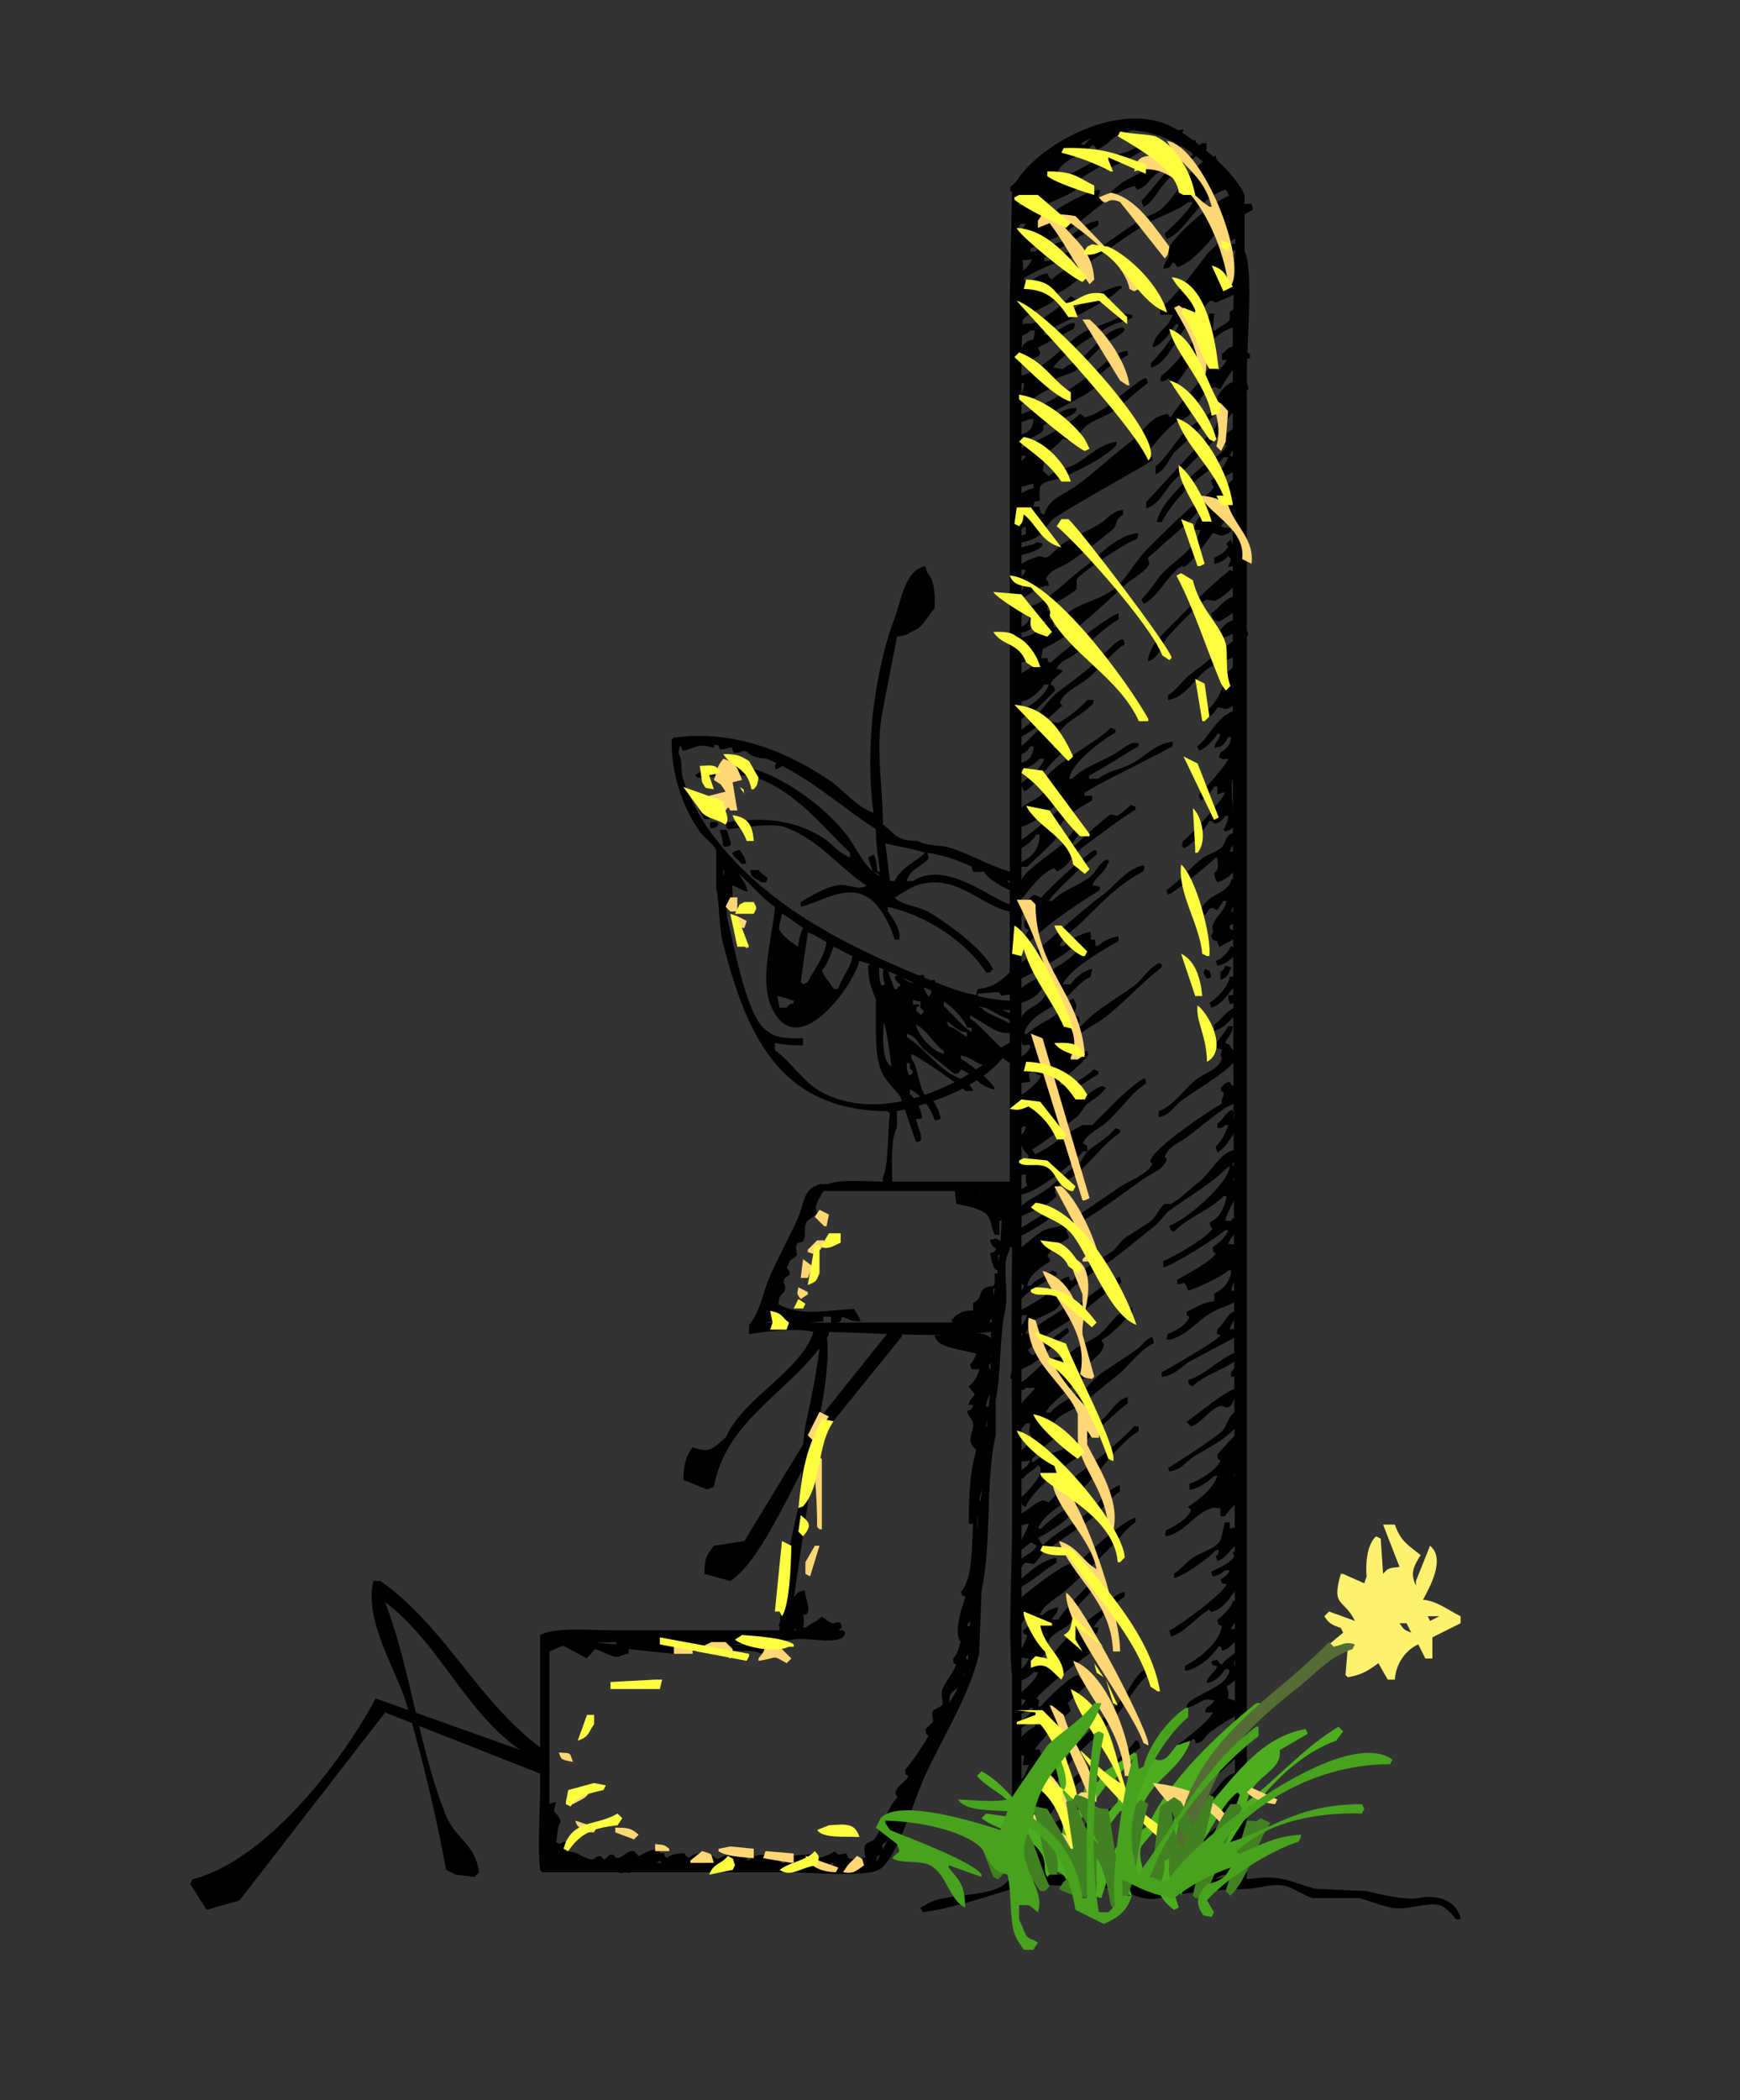 <svg width="1482" height="1788" viewBox="0 0 1482 1788" fill="none" xmlns="http://www.w3.org/2000/svg">
<rect x="0" y="0" width="1482" height="1788" fill="#333333" stroke="none"/>
<g id="SittingAcorn">
<path id="3DEffectOnBodyAndPole" fill-rule="evenodd" clip-rule="evenodd" d="M965.776 106.306C965.286 109.038 965.458 108.84 964.46 110.254C960.682 112.94 955.34 113.028 951.3 115.518C945.464 119.118 941.438 124.936 934.19 127.362C932.632 124.642 933.29 124.886 930.242 123.414C922.61 133.5 900.948 135.102 899.97 151.052C914.274 149 922.114 141.606 934.19 136.574C944.668 132.208 954.19 132.144 964.46 127.362C968.646 125.412 969.312 122.852 976.306 122.098L977.622 123.414C977.49 124.414 977.027 125.341 976.306 126.046C972.616 129.586 942.12 145.268 940.77 144.472C939.661 143.318 938.314 142.42 936.822 141.84L919.712 152.368C920.25 156.06 921.324 156.11 919.712 158.948C912.278 165.802 898.76 170.274 889.442 174.748V177.38H893.4V182.64H894.716C901.434 176.208 928.774 161.308 936.832 161.582V164.214C935.832 165.626 936.032 165.458 935.516 168.162C944.792 166.596 949.862 159.172 956.574 155C972.788 144.922 997.362 138.248 1001.32 116.832C997.976 114.916 999.838 117.118 998.69 112.884L1002.64 111.568C1004.19 110.512 1004.85 110.55 1007.9 110.252C1007.47 113.6 1005.54 114.338 1005.27 115.516C1004.3 119.794 1008.13 118.404 1006.59 122.096C1003.22 132.154 994.318 131.678 993.426 144.47C980 146.532 979.616 158.83 968.426 161.58C966.296 158.108 967.438 158.38 964.478 158.948C947.166 163.522 924.53 186.026 910.518 195.8C900.896 202.51 888.008 206.544 877.614 211.6V214.232H881.562C888.28 208.976 897.056 209.232 905.252 205.018C914.994 200.018 922.378 189.502 935.524 187.91V191.858L889.46 219.496V222.128H893.4C897.424 218.816 912.276 212.786 915.774 214.232C916.774 215.644 916.574 215.476 917.09 218.18C901.419 222.298 886.369 228.495 872.342 236.606V239.238H877.6C881.848 235.948 886.806 233.695 892.078 232.658C893.394 235.658 893.058 236.308 896.026 237.922C903.298 230.614 913.592 226.672 922.348 220.812C938.652 209.904 955.648 197.122 972.362 186.594C977.518 183.346 983.52 182.478 988.162 178.698C1004.63 165.264 1012 139.878 1035.54 132.634V133.95C1037.39 136.718 1036.54 138.974 1035.54 141.846C1039.28 141.424 1038.27 140.446 1040.81 141.846C1043.18 144.396 1046.34 147.712 1047.39 151.058C1045.25 152.834 1045.91 151.9 1044.76 155.006C1047.45 154.966 1050.12 155.412 1052.65 156.322V160.27C1021.83 161.212 1012.86 196.424 993.428 203.702V202.386C992.428 200.974 992.628 201.142 992.11 198.438C997.372 194.478 1013.65 178.214 1015.8 172.116H1011.84C1003.6 179.33 988.982 183.476 978.938 189.226C959.224 200.508 940.538 215.626 921.028 227.392C922.458 229.323 923.364 231.59 923.66 233.974C915.13 239.474 907.948 247.628 897.338 251.084C897.76 254.824 898.728 253.808 897.338 256.348C888.984 262.758 878.082 264.576 871.016 272.148C870.016 272.017 869.089 271.553 868.384 270.832C865.159 265.883 862.509 260.582 860.486 255.032C863.666 251.954 862.286 251.804 861.802 245.818C865.54 243.818 869.322 242.244 871.016 237.922C868.674 235.45 868.584 236.878 869.7 233.974C871.932 227.974 876.7 227.324 878.912 220.812C873.846 221.118 871.144 222.316 868.384 220.812C867.384 219.4 867.584 219.568 867.068 216.864C869.572 211.838 862.68 203.9 867.068 197.122C869.02 194.106 871.938 195.262 873.648 190.542H869.7C867.638 192.178 869.028 191.386 867.068 190.542C864.668 186.76 866.026 180.562 865.752 176.064C870.677 174.596 875.511 172.839 880.228 170.8V169.48L878.912 168.164L863.112 170.796C863.82 166.262 864.586 166.694 865.744 162.9H860.478V158.95C864.586 156.384 868.636 150.394 872.324 148.422C877.38 145.716 882.47 147.376 886.802 144.474C897.226 137.486 903.388 123.274 918.388 120.784C920.452 123.184 919.548 122.62 923.652 123.416C927.52 117.816 938.468 110.376 946.026 108.938C948.754 112.686 957.086 106.924 965.776 106.306ZM1018.42 119.468V124.732H1021.05C1024.05 120.772 1022.76 121.87 1027.63 122.1V127.364C1014.77 134.964 998.34 147.202 989.466 158.952C985.09 164.752 980.866 173.31 973.666 176.062V174.744C972.666 173.332 972.866 173.5 972.35 170.796C982.666 160.86 999.15 133.716 1015.78 132.628V128.68C1013.05 128.19 1013.25 128.362 1011.83 127.364C1010.84 125.952 1011.03 126.12 1010.52 123.416C1011.22 122.701 1011.68 121.779 1011.83 120.784C1013.94 119.988 1016.17 119.543 1018.42 119.466V119.468ZM1050 165.532C1049.91 171.014 1050.3 174.52 1052.63 177.376C1055.9 174.164 1059.08 173.45 1065.79 173.428C1066.49 175.109 1066.93 176.883 1067.11 178.692C1062.06 181.022 1053.73 185.56 1051.31 190.536C1054.63 192.623 1056.99 195.932 1057.89 199.748L1048.68 205.012V207.646H1052.63V212.91C1050.81 213.058 1049.03 213.503 1047.36 214.226V216.858H1051.31V220.8H1056.57C1057.01 221.679 1057.45 222.556 1057.89 223.432C1058.22 224.706 1058.92 223.932 1057.89 224.748C1055.46 226.65 1054.36 225.688 1052.63 228.696C1052.72 228.84 1056.32 246.896 1056.57 248.438C1052.26 250.038 1036.73 257.412 1035.52 257.652C1033.99 257.954 1033.1 255.008 1030.25 256.336C1030.25 256.336 1008.56 280.43 1007.88 281.336C1000.92 290.61 993.008 310.234 980.24 312.922V308.974C985.64 304.854 1002.49 283.174 1003.93 276.072H1001.3C997.688 281.854 989.208 294.324 981.556 295.814C983.576 282.178 995.502 279.702 998.666 268.174C995.173 267.685 991.629 267.685 988.136 268.174V262.91C1000.25 253.692 1017.98 229.644 1027.62 216.846C1032.79 209.982 1037.86 211.374 1038.15 198.42H1035.52C1030.52 206.22 1012.92 225.606 1002.61 227.374C1001.06 224.654 1001.71 224.898 998.666 223.426C996.56 227.652 996.898 228.128 990.768 228.69C991.768 222.784 994.314 221.91 996.034 216.846C993.692 214.374 993.602 215.802 994.718 212.898C998.728 201.08 1036.95 167.962 1050 165.532ZM880.22 289.246C880.66 286.614 881.099 283.982 881.536 281.35H877.6C874.779 284.233 871.072 286.087 867.072 286.614C866.94 285.614 866.476 284.688 865.756 283.982C872.858 269.692 873.914 279.194 884.18 273.454C894.243 267.626 903.53 260.551 911.82 252.396C912.82 252.527 913.747 252.991 914.452 253.712H915.768V256.344C914.199 257.153 912.808 258.269 911.678 259.625C910.548 260.982 909.701 262.551 909.188 264.24H913.136C919.596 258.14 944.566 243.84 955.252 243.182V245.814H953.936C946.9 255.284 902.522 276.014 889.446 282.666V285.298C900.196 284.298 904.494 276.81 914.446 274.77C914.885 275.209 915.323 275.647 915.762 276.086C915.323 277.402 914.885 278.718 914.446 280.034L884.174 295.834C885.29 299.922 886.742 299.398 885.492 302.414C882.934 304.614 867.752 310.55 864.434 311.626C864.302 310.626 863.838 309.7 863.118 308.994C863.557 307.678 863.995 306.362 864.434 305.046C871.388 302.246 868.152 295.416 873.646 291.884C875.786 289.912 876.312 289.836 880.228 289.246H880.22ZM1034.21 266.872C1033.77 271.697 1033.33 276.523 1032.89 281.35H1035.52C1038.25 277.822 1045.37 275.784 1047.37 272.136V265.556L1056.58 258.976L1060.53 260.292V264.24C1057.18 265.934 1056.75 265.684 1055.26 269.504C1059.14 271.21 1059.1 270.304 1057.9 273.454C1051.1 279.644 1046.42 278.982 1039.47 283.982C1023.73 295.312 1010.63 313.648 999.988 330.046L998.672 328.73C995.472 325.682 998.964 324.91 994.724 322.15C992.66 324.55 993.562 323.986 989.458 324.782C989.019 324.345 988.581 323.906 988.142 323.466C988.582 322.15 989.021 320.834 989.458 319.518C1001.02 311.644 1024.51 281.29 1030.26 266.872H1034.21V266.872ZM957.872 266.872L964.452 268.188V270.82H963.136C958.986 273.89 953.88 273.774 948.658 276.086C939.01 280.358 900.398 304.142 897.33 312.936L905.226 314.252C910.52 309.962 916.87 307.78 922.336 303.724C933.136 295.71 940.386 281.102 956.556 278.724L957.872 280.04C957.74 281.04 957.276 281.966 956.556 282.672C951.944 286.928 945.812 289.42 940.756 293.2C932.104 299.68 924.912 309.57 915.756 315.574C909.24 319.846 899.5 320.202 894.698 326.104C893.2 328.532 894.44 328.564 893.382 331.368C884.08 335.194 877.166 343.536 867.06 344.53C866.366 342.849 865.923 341.076 865.744 339.266C871.508 337.174 871.066 332.922 872.324 326.104L863.112 327.42L860.478 324.788C860.918 323.472 861.357 322.156 861.794 320.84C884.306 321.062 905.328 293.972 921.02 283.988C931.81 277.122 947.8 274.988 957.88 266.872H957.872ZM1064.47 305.04H1056.57C1051.04 314.318 1044.24 321.58 1039.47 331.362C1035.38 330.248 1035.9 328.794 1032.88 330.046C1020.33 334.786 1018.45 354.792 1005.25 357.684C1001.9 356.084 978.352 381.794 976.292 387.956C978.107 388.104 979.885 388.549 981.556 389.272V391.904C954 408.652 925.652 423.482 898.654 440.6C892.286 444.64 889.746 453.904 884.176 456.4C880.834 459.2 869.732 462.84 867.068 461.664C866.01 460.112 866.05 459.452 865.752 456.4L873.648 455.084V448.504H872.332C870.194 450.47 869.668 450.546 865.752 451.136C864.08 448.838 863.161 446.079 863.12 443.238C866.944 441.106 868.64 440.66 869.7 435.342C866.682 433.4 866.3 426.76 865.752 422.18C870.704 419.738 873.952 417.112 880.228 415.6V411.652L865.752 415.6C864.875 414.284 863.997 412.968 863.12 411.652C866.568 407.352 864.464 398.182 865.752 395.852C867.552 392.598 871.864 392.964 873.648 387.956H869.7C867.5 390.506 867.806 390.156 863.12 390.588C862.987 389.588 862.523 388.661 861.802 387.956V385.324C876.778 378.682 909.536 363.06 919.712 352.42C922.988 353.42 924.002 356.556 924.976 355.052C939.776 351.252 951.942 338.14 963.144 330.052C966.064 327.942 974.944 320.594 976.306 322.156C977.294 323.568 977.096 323.4 977.622 326.104C967.758 333.172 958.536 342.732 948.666 349.794C941.776 354.724 933.246 356.652 926.292 361.64C920.26 365.966 918.44 373.46 909.184 374.8C907.772 373.812 907.938 374.01 905.234 373.484C896.546 384.42 890.294 381.388 888.126 401.122C891.37 402.722 890.156 403.45 893.39 405.072C900.114 399.808 909.462 399.114 917.08 394.542C927.062 388.554 937.88 377.572 951.3 376.116C950.81 378.848 950.98 378.65 949.984 380.064C939.16 390.548 919.4 400.128 905.234 406.388C900.446 408.504 890.012 409.22 886.81 412.968C884.036 416.214 886.342 424.238 885.494 426.13C881.634 428.578 881.394 424.04 880.228 431.394H885.494V434.026C887.734 436.446 884.038 436.566 889.442 437.974C893.118 424.452 905.812 421.426 915.764 414.284C932.692 402.138 947.776 387.398 964.46 374.8C974.072 367.544 979.612 354.146 994.732 352.426C996.436 355.674 994.166 353.322 997.364 355.058C1007.25 338.258 1022.5 327.898 1031.58 308.994C1032.58 309.125 1033.51 309.589 1034.21 310.31C1036.12 312.744 1035.15 313.842 1038.16 315.574C1040.54 311.998 1043.13 310.912 1044.74 306.362H1040.8V301.098C1045.31 298.026 1045.33 295.312 1052.64 294.518C1053.08 294.955 1053.52 295.394 1053.96 295.834C1053.52 297.15 1053.08 298.466 1052.64 299.782C1059.21 299.498 1059.24 299.06 1064.49 301.098V305.046L1064.47 305.04ZM960.498 298.46V302.4C953.544 306.57 937.064 315.546 934.176 323.458H938.124C936.228 331.89 904.348 346.258 896.008 351.096V353.728H899.956C903.956 349.79 909.406 347.438 917.066 347.148C916.576 349.88 916.748 349.68 915.75 351.096C908.75 357.346 896.898 357.008 889.428 361.626C887.716 362.682 889.428 365.548 888.112 366.89C883.842 371.254 873.066 375.374 865.738 376.102V370.838C873.706 369.218 880.27 366.782 880.214 356.36C873.154 357.418 871.758 359.96 863.106 360.31V355.044C889.106 346.412 909.842 332.546 930.228 318.194C939.01 312.026 947.974 300.142 960.512 298.46H960.498ZM976.298 432.704V427.44L1022.36 377.426C1029.2 370.546 1037.65 365.678 1038.16 352.426H1035.53L1000 385.324C995.272 391.608 992.2 400.84 984.2 403.75V397.168C995.766 387.804 1002.43 372.04 1014.47 362.95C1020.74 358.214 1033.25 351.402 1036.85 344.524V337.944C1041.9 328.372 1052.06 320.606 1061.85 326.098C1062.9 327.65 1062.86 328.31 1063.16 331.362C1059.82 334.59 1061.22 337.42 1061.85 344.524C1045.83 349.324 1044.4 361.646 1035.52 373.478L997.356 411.646C992.278 418.374 985.526 430.652 976.306 432.704H976.298ZM1056.58 422.174H1051.32C1050.21 424.27 1049.33 426.476 1048.68 428.756C1050.94 428.798 1053.17 429.244 1055.26 430.072C1054.83 431.827 1054.39 433.581 1053.95 435.336C1055.76 435.484 1057.54 435.929 1059.21 436.652V439.284C1057.6 440.418 1055.82 441.305 1053.95 441.916C1050.35 443.654 1050.78 441.66 1046.05 440.6C1044.59 442.754 1038.67 447.334 1040.79 448.498C1043.48 450.03 1045.65 448.96 1048.68 449.814V452.446C1047.07 453.58 1045.3 454.467 1043.42 455.078C1039.37 457.462 1037.71 454.74 1032.89 453.762C1029.89 458.604 1012.99 481.95 1007.89 482.716C1005.83 481.08 1007.22 481.872 1005.26 482.716C994.458 489.982 985.03 510.01 973.672 514.304V512.988C972.965 512.272 972.504 511.35 972.356 510.354C977.564 504.523 982.399 498.37 986.832 491.93C997.38 477.966 1017.23 470.278 1022.37 451.13H1017.1C1017.9 442.776 1022.14 441.59 1023.68 434.02H1021.05C1013.31 445.734 995.852 457.836 985.516 468.24L977.62 474.82C978.059 476.575 978.497 478.329 978.936 480.084C976.114 486.59 964.496 492.466 959.194 497.194C937.418 516.604 915.942 539.454 888.124 552.47C887.684 555.102 887.245 557.735 886.808 560.368H892.072C893.162 564.638 891.426 562.368 894.704 564.316C901.126 557.774 945.078 523.782 952.614 522.2V527.464C938.388 535.626 927.382 548.4 914.446 557.736C909.084 561.606 902.476 562.808 899.968 569.58C901.783 569.729 903.561 570.173 905.232 570.896C901.906 575.676 896.884 576.732 894.704 582.742C897.998 584.658 897.542 583.512 898.652 588.006L882.852 603.806C878.82 606.806 874.41 608.172 871.008 611.702H865.744V607.754C875.186 602.518 889.744 593.492 893.382 582.754H889.434C885.902 588.232 877.698 596.398 869.692 597.23C869.252 596.791 868.813 596.353 868.376 595.914C868.593 588.869 868.152 581.819 867.06 574.856C872.736 571.524 881.818 567.124 884.168 560.38H878.904C875.546 563.18 871.82 564.132 865.744 564.328C866.844 558.398 869.192 558.792 871.008 553.798C866.512 550.726 867.19 548.952 868.376 543.27C877.728 541.634 887.976 536.988 890.75 528.792H886.802C883.52 532.968 874.28 538.208 868.376 539.322C867.936 538.006 867.497 536.69 867.06 535.374C871.878 532.64 876.826 530.796 877.588 523.528C875.481 522.734 873.258 522.289 871.008 522.212C868.808 525.652 868.158 526.574 863.112 527.476C863.551 524.844 863.989 522.212 864.428 519.58C870.364 517.052 879.716 516.42 885.486 513C899 504.982 910.836 492.294 923.652 482.728C936.838 472.886 949.052 457.024 968.4 453.774L969.716 455.09C969.277 456.406 968.839 457.722 968.4 459.038C959.384 461.362 921.286 487.038 917.072 493.258V501.154C915.088 504.644 896.662 514.694 892.072 516.954V519.586C895.852 521.06 894.496 519.814 896.02 523.534C893.884 525.31 894.544 524.376 893.388 527.482H897.336V534.064H899.968C911.208 512.64 929.264 515.276 947.348 502.476C959.348 493.988 965.994 478.57 976.304 468.258C987.798 456.758 999.704 444.818 1011.84 434.038C1019.36 427.352 1028.57 422.838 1034.21 414.296C1031.81 412.232 1032.38 413.136 1031.58 409.032C1037.95 403.737 1042.92 396.957 1046.06 389.29H1042.11C1037.76 395.81 1031.22 399.078 1025 403.768C1011.95 413.596 997.164 429.58 989.464 444.568H985.516C985.774 441.506 985.77 440.85 986.832 439.304C991.746 425.138 1015.98 403.222 1027.63 394.556C1033.72 390.028 1041.93 386.448 1044.74 378.756C1039.26 377.756 1039.96 378.074 1039.48 372.176C1046.69 368.546 1050.93 362.736 1060.54 361.648C1061.23 363.329 1061.67 365.103 1061.85 366.912C1057.77 369.588 1060.61 371.774 1059.22 374.808C1054.8 378.808 1049.55 381.71 1047.37 387.97C1053.82 389.492 1050.81 391.818 1055.27 394.55C1057.33 392.914 1055.94 393.706 1057.9 394.55C1058.9 395.962 1058.7 395.794 1059.22 398.498C1052.52 401.198 1041.42 404.098 1039.48 411.66C1041.98 413.424 1040.63 413.348 1044.74 414.292C1046.1 411.861 1047.98 409.768 1050.26 408.173C1052.54 406.577 1055.15 405.52 1057.9 405.08L1059.22 406.396C1057.31 411.196 1054.52 410.63 1052.64 415.608C1056.9 417.27 1056.1 416.752 1056.59 422.174H1056.58ZM956.556 434.02V437.968C949.262 442.368 952.156 447.104 947.342 451.13C936.406 460.272 922.07 471.042 910.492 478.768C903.56 483.394 893.856 484.908 890.75 493.246C893.15 495.31 892.586 494.406 893.382 498.51C879.368 499.624 876.264 509.978 863.112 511.672V506.4C868.994 504.25 871.968 504.042 872.324 495.872C869.592 495.382 869.792 495.554 868.376 494.556C867.67 493.84 867.209 492.919 867.06 491.924C870.846 490.098 872.12 489.65 873.64 485.342C868.756 484.822 869.754 484.584 867.06 482.71C867.497 482.273 867.936 481.834 868.376 481.394C872.06 478.05 880.284 474.862 885.486 473.498L890.75 474.814C895.62 473.09 900.98 465.798 905.226 462.968C915.426 456.168 926.388 452.426 936.814 445.858C943.314 441.776 947.014 435.224 956.564 434.02H956.556ZM1050 464.29H1053.95C1053.31 470.55 1051.91 469.258 1050 473.504C1055.2 474.476 1054.23 473.628 1055.26 478.768C1051.68 481.016 1051.98 482.106 1046.05 482.716C1047.1 477.256 1050.35 476.564 1046.05 473.504C1042.99 477.004 1038.8 479.33 1034.21 480.084V474.82C1038.32 472.904 1044.07 469.72 1046.05 465.606C1044.25 462.432 1044.19 462.34 1047.37 460.342V459.026L1048.68 460.342C1049.68 461.754 1049.48 461.586 1050 464.29ZM882.852 461.658C884.667 461.807 886.446 462.252 888.118 462.974C887.987 463.974 887.523 464.901 886.802 465.606C882.344 469.806 871.426 472.354 864.428 473.504C863.988 472.188 863.549 470.872 863.112 469.556C864.726 468.421 866.5 467.533 868.376 466.922C872.78 464.21 879.264 464.956 882.86 461.658H882.852ZM977.622 563C978.822 549.8 989.908 540.232 997.364 532.728C1013.62 516.364 1029.27 499.912 1047.38 485.348C1048.38 485.48 1049.3 485.944 1050.01 486.664C1052.08 488.566 1054.28 490.325 1056.59 491.93C1053.35 498.084 1040.92 509.708 1034.21 511.672L1027.63 510.354C1022.71 512.28 999.308 536.72 994.732 541.942C989.018 548.46 987.548 560.828 977.622 563ZM1051.32 507.722C1051.02 515.338 1051.51 514.122 1052.64 520.884C1047.98 522.236 1038.87 530.65 1036.84 528.78C1032.98 526.84 1032.6 527.358 1031.57 522.2C1038.6 517.938 1042.53 509.542 1051.32 507.722ZM1055.27 527.464C1055 530.969 1055 534.489 1055.27 537.994C1048.94 539.1 1041.84 544.564 1038.16 543.258C1037.16 541.846 1037.36 542.014 1036.85 539.31C1042.3 533.508 1044.2 527.988 1055.27 527.464V527.464ZM994.732 595.902V591.954C1002.95 587.058 1007.2 578.846 1014.47 573.528C1027 564.374 1037.76 555.172 1050.01 545.89C1054.7 542.336 1055.29 537.636 1061.85 535.362V536.678C1062.84 538.09 1062.64 537.922 1063.17 540.626C1057.97 544.524 1058.91 549.406 1055.27 555.104C1051.07 561.676 1037.36 564.01 1030.27 568.264C1018.5 575.32 1010.57 593.966 994.732 595.902V595.902ZM868.384 627.49V622.226C883.184 613.366 889.584 597.826 902.602 588.006C913.958 579.446 925.286 571.368 935.506 561.684C938.754 558.606 953.736 541.84 956.564 544.574C957.552 545.986 957.364 545.818 957.88 548.522C945.434 556.55 936.604 570.042 924.976 578.794C917.652 584.306 905.892 589.292 902.602 598.536L905.234 601.168H903.918C899.8 606.498 875.312 626.182 868.384 627.49V627.49ZM1055.27 568.264C1054.83 572.212 1054.4 576.161 1053.96 580.11L1050 582.742C1048.43 588.164 1054.3 592.714 1055.26 597.218C1050.55 599.678 1049.44 602.58 1043.42 603.8C1041.72 602.644 1040.17 602.622 1036.84 602.484C1034.43 606.51 1031.87 610.558 1026.31 611.696C1025.87 610.38 1025.43 609.064 1024.99 607.748C1033.12 601.36 1039.09 592.635 1042.1 582.748C1043.23 578.378 1040.3 578.262 1042.1 574.85C1044.47 572.386 1047.66 570.752 1050 568.27H1055.26L1055.27 568.264ZM931.558 595.902C931.068 598.634 931.238 598.436 930.242 599.852C918.994 611.394 899.488 616.222 897.338 636.702H903.918V641.968C894.292 648.484 879.674 671.822 872.332 673.554C870.903 671.624 869.996 669.357 869.7 666.974C876.588 661.088 886.372 655.504 889.442 645.916H885.494C881.146 651.022 875.04 654.31 868.384 655.128C867.944 654.689 867.505 654.251 867.068 653.812C867.505 652.496 867.944 651.18 868.384 649.864C875.506 648.196 880 644.23 880.228 635.386H877.6C876.397 637.55 874.695 639.396 872.635 640.77C870.575 642.143 868.216 643.005 865.756 643.284L864.44 641.968C864.879 640.652 865.317 639.335 865.756 638.018C875.334 632.456 881.44 622.638 890.756 616.96C892.263 615.882 894.015 615.197 895.853 614.968C897.692 614.738 899.558 614.97 901.284 615.644C910.464 610.213 918.872 603.573 926.284 595.902H931.55H931.558ZM1051.32 610.38V614.328H1055.27C1054.78 619.646 1051.87 619.866 1051.32 622.226C1050.52 625.656 1054.83 626.702 1055.27 628.806C1056.27 633.576 1052.47 635.726 1051.32 639.334C1056.64 640.546 1056.26 641.268 1056.59 647.232C1052.9 649.386 1051.39 650.432 1050.01 655.128C1052.7 655.088 1055.37 655.534 1057.9 656.444C1055.21 660.072 1053.29 658.458 1051.32 660.392C1046.38 665.256 1051.08 693.77 1051.32 703.824C1048.08 705.842 1048.32 706.84 1043.43 707.774L1042.11 706.456C1044.07 702.316 1045.54 700.656 1046.06 694.612H1043.43C1041.1 698.366 1039.61 700.228 1034.21 701.192C1032.44 699.056 1033.37 699.716 1030.27 698.56C1025.77 705.96 1016.51 719.26 1007.89 722.25C1007.76 721.25 1007.3 720.324 1006.58 719.618C1007.01 718.302 1007.45 716.986 1007.89 715.67C1014.64 711.128 1040.09 682.738 1043.43 674.87H1040.8C1039.39 675.87 1039.55 675.67 1036.85 676.186V669.6H1034.22C1031.46 674.246 1027.98 679.526 1022.37 681.444V680.128C1021.37 678.716 1021.57 678.884 1021.06 676.18C1025.09 673.408 1045.14 650.4 1046.06 645.91C1040.84 646.402 1042.39 646.71 1038.16 644.594C1038.6 643.278 1039.04 641.961 1039.48 640.644C1044.22 637.75 1048.02 634.712 1048.69 627.484H1046.06C1043.32 632.538 1041.73 636.028 1034.21 636.696C1035.45 630.296 1038.12 631.218 1039.48 624.852H1036.85C1033.61 629.974 1027.19 637.214 1021.05 639.328V638.012C1020.34 637.297 1019.88 636.375 1019.73 635.38C1032.31 625.482 1037.42 605.6 1057.9 603.794L1059.22 605.11L1057.9 609.058L1051.32 610.38ZM998.68 631.438V635.386C974.868 648.586 947.844 660.558 923.66 674.87V677.502H930.242V681.45C922.506 685.808 905.74 695.196 902.602 703.824L905.234 706.456H903.918C900.58 716.012 882.198 730.256 874.964 738.044H869.7V734.096C878.27 729.994 885.572 723.43 885.5 710.406H882.86C879.498 715.606 870.322 723.884 863.12 724.882L861.802 720.934C869.974 715.744 905.182 689.134 907.868 681.45H903.918C898.318 686.928 878.072 702.85 869.7 703.824C868.944 697.738 865.616 695.594 867.068 691.98C870.818 682.908 885.268 681.474 889.442 673.554C890.772 671.026 887.328 668.216 889.442 664.342C897.516 649.542 932.998 633.254 946.042 619.592C947.042 619.724 947.969 620.188 948.674 620.91H949.992V623.542C938.362 630.668 913.392 648.356 910.508 663.024H913.14C923.2 652.814 938.65 648.316 951.308 640.65C955.858 637.896 963.292 630.746 968.416 632.754H969.732V635.386C955.662 643.234 941.708 652.996 927.616 660.386V663.018H935.514C942.418 656.916 952.944 655.258 961.836 651.174C973.718 645.72 983.6 633.076 998.68 631.438ZM609.108 631.438C608.959 633.253 608.515 635.031 607.792 636.702C593.272 632.286 593.54 636.754 581.47 639.334C580.136 634.686 578.67 634.996 577.52 630.122C580.984 629.122 580.66 628.544 584.102 627.49C591.338 633.236 592.64 626.758 601.21 628.806C602.894 629.2 604.546 631.278 609.108 631.438ZM620.952 631.438V636.702C618.412 637.578 615.743 638.023 613.056 638.018C612.619 636.702 612.18 635.386 611.74 634.07L615.688 632.754C617.24 631.698 617.902 631.736 620.952 631.438ZM627.534 634.07H632.8C632.932 635.07 633.396 635.996 634.116 636.702C633.985 637.702 633.521 638.629 632.8 639.334C630.435 640.772 627.607 641.243 624.904 640.65C623.904 639.238 624.104 639.406 623.586 636.702C626.73 635.6 625.75 636.174 627.534 634.07V634.07ZM656.488 645.916C649.014 646.072 640.218 644.716 636.746 640.65C639.453 638.801 642.685 637.878 645.96 638.018C649.414 642.4 650.64 640.14 656.488 641.968V645.916V645.916ZM661.752 648.548L665.7 649.864V652.496C664.086 653.631 662.312 654.518 660.436 655.128V653.812C659.442 650.818 660.15 651.818 661.752 648.548V648.548ZM593.314 680.134H599.894V682.766C602.316 686.22 603.464 692.166 603.844 697.244H599.894C596.517 692.069 594.275 686.238 593.314 680.134V680.134ZM963.144 685.4L967.092 686.716V689.348C951.148 699.234 936.15 710.994 921.028 722.25C913.51 727.85 909.552 738.48 899.97 741.992C898.2 738.958 898.37 739.592 897.338 739.36C887.67 742.704 877.098 756.76 871.016 764.36C870.016 764.228 869.09 763.764 868.384 763.044C867.677 762.329 867.216 761.407 867.068 760.412C871.668 755.474 867.888 752.466 871.016 747.25C875.948 739.022 899.536 724.066 907.868 715.664C912.41 711.082 913.258 705.436 921.028 703.818L922.344 705.134C919.506 710.672 915.22 713.346 913.132 719.612H915.764C919.306 715.992 943.062 694.612 946.034 693.29L951.3 694.606C953.844 693.6 960.966 687.624 963.144 685.4ZM605.16 699.876H610.424C610.861 700.316 611.3 700.755 611.74 701.192C611.608 702.192 611.145 703.119 610.424 703.824C608.872 704.882 608.21 704.842 605.16 705.14C604.666 701.978 604.33 703.116 605.16 699.876ZM613.056 706.456H618.32L619.636 707.774C620.138 713.004 623.494 717.904 622.268 719.618C620.716 720.674 620.056 720.636 617.004 720.934L615.688 719.618C615.562 712.654 614.064 711.886 613.056 706.456V706.456ZM1051.32 709.09C1051.6 721.394 1050.65 716.478 1047.38 724.89H1053.96C1053.88 729.978 1054.59 734.932 1052.64 738.052C1050.47 744.63 1043.49 749.222 1036.84 751.214C1035.17 748.916 1034.25 746.157 1034.21 743.316C1038.51 739.106 1037.3 737.846 1036.84 730.156H1035.52C1031.01 734.808 999.652 760.714 994.722 761.742C994.282 760.426 993.843 759.11 993.406 757.794C1004.83 750.212 1013.88 738.136 1024.99 730.156C1029.6 726.844 1035.04 725.856 1039.47 722.258C1045.13 717.662 1042.13 711.154 1051.32 709.09V709.09ZM635.43 735.412H631.482C628.968 731.526 625.432 730.584 623.584 726.198C625.515 724.769 627.782 723.862 630.166 723.566C632.558 728.178 634.692 728.78 635.43 735.412ZM867.068 807.8V802.536C870.666 799.522 873.773 795.968 876.28 792C872.468 789.8 872.596 790.102 872.332 784.104C876.624 782.74 877.488 781.756 878.912 777.524C875.712 776.324 876.82 776.124 873.648 774.892C871.37 778.788 869.87 781.692 864.436 782.788C863.741 781.108 863.298 779.334 863.12 777.524L880.228 761.724C884.578 762.602 883.308 763.032 886.81 764.356C890.362 758.922 927.362 724.68 932.874 723.556C933.311 723.996 933.75 724.435 934.19 724.872V727.504C928.46 731.206 895.22 761.85 893.39 766.988H896.022C904.622 758.268 917.516 754.548 927.608 747.246C933.68 742.856 935.708 734.318 943.408 731.446V732.762H944.724C944.592 733.762 944.128 734.688 943.408 735.394C940.688 743.86 933.162 745.918 930.248 753.82C932.502 753.862 934.731 754.308 936.828 755.136V757.768C916.57 770.25 886.262 790.438 871.028 807.78H867.08L867.068 807.8ZM747.3 742H752.564C751.476 746.272 753.21 744.012 749.932 745.948C748.074 743.718 746.208 743.24 743.352 742L739.404 730.156C741.018 729.021 742.792 728.133 744.668 727.522V728.84C746.43 731.496 746.928 738.318 747.3 742ZM636.746 759.11C630.814 758.042 629.508 755.384 623.584 753.846C623.912 761.446 624.62 764.26 622.268 770.954L619.636 769.638C618.414 765.854 616.436 756.558 615.688 753.838C616.127 749.89 616.565 745.941 617.004 741.992C615.822 738.476 612.928 739.428 611.74 734.096C612.177 733.656 612.616 733.217 613.056 732.78C616.818 733.738 618.958 734.006 620.952 735.412C626.976 741.724 634.904 748.956 636.746 759.102V759.11ZM838.112 742C833.41 742.218 830.922 743.108 828.9 742C827.844 740.448 827.882 739.788 827.584 736.736C829.265 736.042 831.038 735.599 832.848 735.42C834.496 736.495 836.263 737.378 838.112 738.052V742ZM932.874 799.91V805.174H935.506C940.218 800.781 946.215 798.013 952.616 797.278V801.226C940.742 807.914 909.56 825.888 905.234 838.078H911.816C915.314 832.698 922.816 826.222 930.242 824.916C929.802 827.109 929.363 829.303 928.926 831.496C919.126 836.296 913.562 845.24 905.234 851.238C894.624 858.882 875.398 865.698 872.332 880.192H874.964C881.644 873.366 890.748 870.116 898.654 864.392C904.228 860.362 907.546 852.544 914.454 849.914V851.23C918.212 856.26 915.984 859.468 914.454 864.392C919.654 865.364 918.68 864.516 919.718 869.656C918.718 871.068 918.918 870.9 918.402 873.604H921.034C930.634 861.29 952.766 849.098 965.782 839.386C973.276 833.786 978.816 823.032 988.156 819.644V820.96H989.472V823.6C971.732 836.932 956.408 855.178 938.144 868.348C930.408 873.926 917.882 878.474 914.454 888.09C920.344 891.506 917.504 894.07 915.77 899.934H918.4C920.574 896.734 921.956 895.842 926.296 894.67V897.302H927.6C927.163 897.742 926.724 898.181 926.284 898.618C920.528 907.366 910.202 913.972 902.594 920.992V923.624C907.092 923.894 908.304 924.824 910.492 923.624C917.194 921.638 926.868 915.15 931.55 910.464C932.55 910.596 933.476 911.06 934.182 911.78H935.498V914.4L913.124 928.878V931.51C918.984 932.8 916.828 934.482 921.02 936.774C923.462 933.212 937.268 923.59 939.446 924.93C940.325 925.367 941.202 925.806 942.078 926.246C941.641 926.683 941.202 927.122 940.762 927.562C936.73 933.452 930.362 936.152 924.962 940.722C922.77 943.789 920.577 946.86 918.382 949.936C905.33 959.87 893.146 970.136 878.898 978.89L880.214 980.206C880.654 981.083 881.093 981.961 881.53 982.838C896.376 976.06 908.2 964.088 922.33 957.838H930.228L953.918 934.148C956.812 931.464 973.852 916.46 974.976 918.348C975.964 919.76 975.766 919.594 976.292 922.296C961.772 931.682 952.834 947.696 939.44 957.832C933.566 962.28 925.026 966.184 922.33 973.632C926.594 975.308 925.794 974.788 926.278 980.212H922.33C916 989.242 882.6 1015.85 869.7 1017.06C869.26 1015.75 868.821 1014.43 868.384 1013.11C870.785 1012.18 873.01 1010.84 874.964 1009.16C873.584 1007.13 873.608 1003.79 873.648 999.952H871.016C868.49 1002.28 866.888 1002.45 861.802 1002.58C861.363 1002.15 860.925 1001.71 860.486 1001.27C860.926 999.952 861.365 998.636 861.802 997.32C867.45 994.654 874.152 990.418 876.28 984.158C871.508 979.709 868.673 973.565 868.384 967.048C871.824 964.848 872.746 964.2 873.648 959.152H871.016C868.858 962.088 868.766 963.112 865.752 961.784C864.752 960.372 864.952 960.54 864.436 957.836C866.572 956.06 865.91 956.994 867.068 953.888C862.804 952.212 863.604 952.73 863.12 947.308C866.33 944.364 865.672 940.176 865.752 934.146C871.778 932.178 884.704 921.784 886.81 915.72C881.59 914.704 882.866 913.54 878.912 911.772L876.28 914.4C876.717 916.593 877.156 918.787 877.596 920.98L868.384 922.296C867.69 920.615 867.247 918.842 867.068 917.032C869.728 914.746 869.526 914.208 869.7 909.136C861.932 908.084 855.854 900.698 847.326 897.29C846.098 903.214 844.35 901.372 843.378 907.82C831.714 907.064 828.448 900.458 818.378 898.606V901.238C824.054 904.718 846.4 921.074 847.334 927.562C834.022 925.668 829.256 914.482 818.378 910.452C816.462 913.746 817.608 913.29 813.114 914.4L786.792 893.342C781.942 888.578 780.36 881.88 772.314 880.18V882.814C785.078 890.986 795.224 904.306 807.85 913.084C815.16 918.166 825.65 919.812 828.908 928.884H822.328C819.238 924.964 781.252 898.742 776.264 897.296V901.244C782.448 909.204 782.264 925.144 788.108 932.832L792.056 934.148C796.864 939.256 800.068 945.663 801.27 952.574C799.588 953.267 797.814 953.71 796.004 953.89C793.818 944.612 783.344 930.468 774.946 927.568V931.516C779.686 935.238 784.424 944.13 785.476 951.258C785.037 951.697 784.599 952.135 784.16 952.574H780.2C781.16 958.992 786 966.774 784.148 971C782.736 971.988 782.904 971.79 780.2 972.316C775.812 959.595 771.425 946.872 767.038 934.148C762.616 927.406 754.728 920.948 751.238 913.09C745.988 901.26 745.98 886.62 745.974 869.658V851.232C742.812 841.33 739.634 838.216 739.394 822.278C743.266 820.5 742.944 818.612 747.29 817.014V818.33C750.154 822.23 747.074 833.872 751.238 839.388C751.953 838.681 752.875 838.22 753.87 838.072C752.019 833.943 751.557 829.324 752.554 824.91H756.504C757.276 832.206 760.068 835.992 761.768 842.02H764.4V840.704C767.648 839 765.296 841.268 767.032 838.072C765.727 837.426 764.579 836.502 763.67 835.365C762.761 834.228 762.111 832.905 761.768 831.49C763.449 830.797 765.223 830.354 767.032 830.174C768.227 831.948 769.782 833.451 771.597 834.585C773.411 835.719 775.443 836.458 777.562 836.754V831.49C780.539 830.546 783.652 830.102 786.774 830.174C787.467 831.855 787.91 833.629 788.09 835.438C785.75 837.91 785.658 836.482 786.774 839.388C787.534 844.188 788.932 845.072 790.722 848.6C791.162 848.163 791.601 847.724 792.038 847.284C793.038 845.872 792.838 846.04 793.354 843.336C791.408 840.828 790.92 838.968 792.038 836.754C793.954 833.408 791.752 835.27 795.986 834.122C798.386 841.46 797.28 847.226 807.832 847.284C812.432 842.016 826.194 846.176 831.522 847.284C831.67 845.469 832.114 843.691 832.838 842.02C851.412 840.162 856.46 829.5 869.69 819.646C894.19 801.394 914.834 780.046 939.444 761.736C949.644 754.152 959.506 739.568 973.664 736.736C974.101 737.175 974.54 737.613 974.98 738.052C974.54 739.368 974.101 740.684 973.664 742C953.664 751.77 936.28 770.352 921.018 785.432C915.018 791.362 905.628 796.55 902.592 805.174H906.542C910.67 799.954 921.1 794.492 928.916 793.328V795.962C929.846 797.994 929.086 796.14 928.916 799.91H932.864H932.874ZM847.326 745.94H856.538C858.096 753.068 862.586 752.33 864.436 759.102C858.106 758.468 839.636 747.372 838.112 741.992C841.93 740.892 841.5 740.162 846.01 739.36C846.804 741.467 847.248 743.69 847.326 745.94ZM639.378 740.676H645.96C648.19 743.312 650.862 745.538 653.856 747.256L652.54 751.2H648.6C643.738 747.52 638.142 747 639.378 740.676ZM1048.69 748.572H1052.64V751.2C1053.7 752.752 1053.66 753.412 1053.96 756.464C1046.81 761.958 1054.47 761.24 1052.64 768.308C1052.06 770.55 1049.31 771.726 1048.69 776.206H1051.32C1052.88 775.148 1053.54 775.188 1056.59 774.89C1056.97 777.508 1056.97 780.168 1056.59 782.786L1047.38 788.05V790.682C1051.64 792.358 1050.84 791.84 1051.32 797.264C1050.62 797.98 1050.16 798.902 1050.01 799.896L1038.16 806.476V805.16C1037.16 803.748 1037.36 803.916 1036.85 801.212C1034.12 800.722 1034.31 800.894 1032.9 799.896C1031.91 798.484 1032.11 798.65 1031.58 795.948C1035.37 791.97 1031.43 791.962 1032.9 788.05C1035.77 779.09 1042.35 777.228 1044.74 766.992H1042.11C1040.36 769.624 1038.6 772.257 1036.85 774.89C1033.58 773.518 1033.02 772.27 1030.27 773.574C1027.04 777.02 1028.37 778.874 1022.37 780.154C1021.93 778.838 1021.49 777.522 1021.05 776.206H1022.37C1026.46 762.06 1041.75 762.006 1047.37 752.516C1048.37 751.11 1048.17 751.276 1048.69 748.572ZM892.074 840.702H888.126C882.338 849.846 874.196 853.406 863.126 855.178L861.808 851.23C866.208 848.23 868.082 842.308 872.338 839.386C884.97 830.712 915.878 817.786 921.034 803.85H917.08C907.168 813.278 874.624 832.372 863.12 835.436C862.192 838.924 862.59 841.47 861.802 845.966C859.695 846.761 857.472 847.205 855.222 847.282C851.002 848.624 853.338 845.766 849.958 844.65L832.848 845.966V848.6H834.164C841.382 855.238 854.724 859.468 863.12 864.4L861.802 865.716C861.363 866.592 860.925 867.469 860.486 868.348C859.486 868.216 858.56 867.752 857.854 867.032C849.156 864.48 843.424 858.33 834.164 856.502V857.818H835.48C843.242 865.418 856.68 867.326 864.436 874.928C865.436 874.796 866.362 874.332 867.068 873.612C870.008 871.012 868.716 867.778 871.016 864.4C877.614 854.696 889.094 857.352 892.074 840.702V840.702ZM1048.69 805.166C1051.46 807.546 1051.33 809.008 1051.32 814.378C1046.23 817.462 1044.03 821.094 1036.85 822.276L1035.53 818.328C1042.31 815.096 1045.17 811.62 1048.69 805.166V805.166ZM1043.43 822.276C1045.24 822.424 1047.02 822.869 1048.69 823.592C1048.56 824.592 1048.1 825.518 1047.38 826.224C1046.94 828.153 1045.97 829.92 1044.57 831.318C1043.18 832.716 1041.41 833.688 1039.48 834.12V827.54C1042.12 825.702 1042.2 825.768 1043.43 822.276ZM1026.32 824.908C1030.75 826.384 1030.68 826.4 1031.58 831.488L1030.27 832.804H1027.63C1026.5 831.19 1025.61 829.416 1025 827.54C1025.71 826.825 1026.17 825.903 1026.32 824.908V824.908ZM1047.38 831.488H1056.59V835.436C1048.09 841.102 1042.12 855.542 1031.59 857.81C1031.15 856.494 1030.71 855.178 1030.27 853.862C1036.16 850.04 1046.47 839.976 1047.38 831.488V831.488ZM1046.06 847.288H1051.32C1051.46 848.288 1051.92 849.214 1052.64 849.92C1052.51 850.92 1052.04 851.846 1051.32 852.552C1049.55 854.69 1050.48 854.028 1047.38 855.184V853.868C1046.22 852.158 1046.2 850.616 1046.06 847.282V847.288ZM777.572 855.184H782.836V856.5C779.49 858.416 781.352 856.216 780.204 860.45C782.28 861.702 784.15 865.23 785.468 863.082C786.174 862.366 786.635 861.445 786.784 860.45C782.574 857.278 783.898 858.482 784.152 852.552C781.898 852.51 779.669 852.064 777.572 851.236V855.184V855.184ZM827.584 874.926H823.636C821.036 866.94 810.536 856.846 803.894 852.552V856.5C811.552 863.7 818.746 873.022 827.584 878.874V874.92V874.926ZM1034.21 877.558V872.294C1040.49 868.062 1044.59 859.936 1052.64 857.816V860.45H1053.96L1052.64 861.766C1050.65 867.516 1040.76 876.344 1034.21 877.552V877.558ZM826.268 864.4V867.032C838.108 874.904 854.586 898.352 868.384 901.25C871.738 897.1 875.996 896.904 877.596 890.722L876.28 889.406C872.54 889.826 873.556 890.796 871.016 889.406C868.556 885.126 872.07 884.206 868.384 881.51C861.764 877.222 858.92 880.79 852.584 878.876C843.966 876.262 834.296 868.514 826.268 864.4ZM823.636 878.876C814.75 878.152 812.818 873.042 806.526 869.664V870.98C807.232 871.696 807.693 872.618 807.842 873.612C814.468 875.774 819.042 880.37 823.642 882.826V878.876H823.636ZM752.564 870.98C752.042 883.948 750.998 903.308 759.146 907.832C758.698 903 755 873.2 752.564 870.972V870.98ZM780.204 872.296C781.488 881.55 795.092 895.686 803.894 897.296V894.664C794.582 888.46 790.45 877.616 780.2 872.288L780.204 872.296ZM1050 873.6C1049.34 881.952 1045.7 881.954 1043.42 888.078C1049.87 889.6 1046.85 891.926 1051.32 894.658C1053.65 890.904 1055.14 889.042 1060.53 888.078C1060.27 891.14 1060.28 891.796 1059.21 893.342C1053.89 908.232 1019.67 926.968 1006.57 936.774C1000.01 941.682 996.654 949.374 986.826 951.252V946C999.982 941.554 1009.12 926.07 1019.73 918.36C1027.11 913 1037.51 910.596 1040.79 901.25C1038.94 898.304 1040.07 896.94 1040.79 893.354C1035.59 892.382 1036.56 893.23 1035.52 888.09C1039.57 883.683 1043.11 878.825 1046.05 873.612H1050V873.6ZM772.306 905.2V907.832C772.26 910.687 773.188 913.472 774.938 915.728C776.886 913.128 776.814 916.464 777.572 911.78C774.254 909.856 775.172 910.128 774.938 905.2H772.306V905.2ZM1053.96 918.36H1059.22C1059.35 919.36 1059.82 920.288 1060.54 920.992C1059.58 924.422 1057.45 925.506 1056.59 927.574V935.47C1054.6 939.47 1047.2 940.87 1043.43 943.366C1032.1 950.868 1021.34 960.522 1010.52 968.366C1004.15 972.994 994.14 976.73 992.098 985.474C994.6 987.026 993.698 985.392 993.416 988.106C990.058 996.122 980.46 999.134 973.674 1003.91C952.746 1018.6 931.474 1035.41 907.874 1047.34C909.162 1050.85 909.56 1049.6 910.506 1053.92C905.122 1057.21 894.374 1063.39 892.08 1069.72C894.216 1071.5 893.556 1070.56 894.712 1073.67C888.364 1077.6 875.924 1085.55 874.97 1094.72H877.6C882.268 1089.01 890.888 1086.85 896.026 1081.56C897.026 1081.7 897.952 1082.16 898.658 1082.88H899.974V1085.51C891.042 1090.92 874.214 1099.2 868.388 1107.89L867.072 1106.57L864.44 1105.25C864.879 1103.94 865.317 1102.62 865.756 1101.31C869.018 1099.46 870.846 1098.61 872.336 1094.72C868.008 1091.72 868.716 1090.95 869.704 1085.51C863.212 1085.46 862.934 1085.95 861.806 1080.25C864.807 1078.41 867.12 1075.63 868.388 1072.35H864.44V1065.77C872.156 1060.97 879.408 1053.56 886.814 1048.66C892.28 1045.04 900.702 1045.57 906.556 1042.08C922.458 1032.59 938.77 1020.68 953.936 1010.49C962.422 1004.79 977.15 1000.16 981.574 990.752C979.234 988.28 979.142 989.708 980.258 986.802C985.942 975.002 1027.8 947.132 1040.8 939.422C1039.57 934.732 1042.79 934.296 1042.12 930.21C1040.09 927.916 1040.23 930.81 1039.48 926.262C1042.93 923.626 1041.87 922.174 1047.38 920.996C1048.94 923.718 1048.28 923.474 1051.33 924.946V923.628C1053.73 921.554 1053.16 922.456 1053.96 918.352V918.36ZM1036.85 960.476V956.52C1042.14 953.214 1044 946.424 1050.01 944.674C1050.56 948.754 1050.95 947.812 1050.01 951.256C1052.26 951.298 1054.49 951.744 1056.59 952.572C1056.46 953.572 1055.99 954.499 1055.27 955.204C1053.37 961.742 1044.12 977.424 1038.16 980.204V981.52C1037.72 981.081 1037.29 980.643 1036.85 980.204C1035.85 978.792 1036.05 978.96 1035.53 976.256C1040.42 971.011 1044.02 964.704 1046.06 957.83H1043.43C1041.23 960.386 1041.53 960.032 1036.85 960.468V960.476ZM949.984 960.476L953.932 961.792V964.424C939.206 974.078 928.512 990.684 914.448 1001.28C910.176 1004.49 900.94 1008.38 898.648 1013.12C897.166 1016.2 901.698 1016.69 898.648 1019.7C891.648 1026.6 878.89 1031.17 869.694 1035.5C870.516 1038.92 870.294 1038.01 869.694 1042.08H865.746C864.732 1038.01 863.118 1037.03 864.43 1034.19C869.882 1023.19 881.102 1020.04 890.752 1013.13C900.674 1006.02 909.73 996.976 919.706 989.438C922.562 987.278 923.654 982.424 926.286 980.224C934.418 973.42 943.572 968.822 949.984 960.468V960.476ZM1048.69 1098.68C1051.42 1099.16 1051.23 1098.99 1052.64 1099.99C1053.7 1101.54 1053.66 1102.2 1053.96 1105.26C1053.25 1105.97 1052.79 1106.89 1052.64 1107.89C1045.04 1112.63 1038.81 1113.12 1030.27 1118.42C1019.68 1124.99 1008.71 1138.77 994.732 1140.79L993.416 1139.47C993.855 1138.16 994.293 1136.84 994.732 1135.53C1001.28 1133.66 1010.96 1127.48 1013.16 1121.05C1009.81 1119.13 1011.67 1121.33 1010.52 1117.1C1018.23 1113.5 1023.83 1108.8 1034.21 1107.89V1101.31C1041.47 1097.82 1047.96 1091.6 1048.69 1081.57H1046.06C1042.55 1085.81 1018.34 1097.49 1011.84 1098.68C1010.68 1095.52 1010.84 1093.8 1007.89 1092.09C1006.34 1093.15 1005.68 1093.11 1002.63 1093.41V1089.46C1009.58 1085.66 1032.55 1073.37 1035.53 1067.09C1032.21 1065.16 1033.5 1066.51 1032.9 1061.82C1037.72 1058.79 1044.07 1053.14 1046.06 1047.35H1043.43C1037.39 1053.08 999.096 1077.56 990.782 1078.93V1073.67C1000.84 1069.63 1027.33 1053.99 1032.9 1046.03C1030.5 1043.97 1031.06 1044.87 1030.27 1040.77C1039.17 1036.37 1042.43 1029.37 1044.74 1018.39H1042.11C1030.11 1030.52 1011.7 1036.23 999.996 1048.66C998.996 1048.53 998.07 1048.07 997.364 1047.35C996.364 1045.93 996.564 1046.1 996.048 1043.4C1009.65 1038.93 1045.07 1009.15 1047.38 993.386H1046.06C1031.17 1008.29 1011.97 1019.01 994.732 1031.55L984.202 1043.4C971.496 1052.88 959.66 1063.3 947.35 1072.35C931.24 1084.2 912.38 1092.19 902.602 1110.52C896.924 1121.17 878.184 1118.55 873.648 1135.52H876.28C884.7 1125.23 900.004 1120.23 909.184 1110.52C911.627 1111.89 914.306 1112.78 917.08 1113.15C922.182 1106.57 945.722 1089.68 953.932 1086.83V1088.15C954.92 1089.56 954.722 1089.39 955.248 1092.09C942.322 1098.54 931.274 1110.34 919.712 1118.42C904.486 1129.06 887.614 1136.93 874.964 1150H876.28C877.838 1152.72 877.18 1152.48 880.228 1153.95C883.612 1148.72 908.902 1129.95 909.184 1130.26C910.172 1131.67 909.984 1131.51 910.5 1134.21C900.084 1141.91 890.918 1152.97 880.228 1160.53C876.35 1163.28 867.844 1165.61 865.752 1169.75V1173.69H860.486C860.968 1165.06 864.204 1166.27 865.752 1159.22C862.874 1155.49 861.902 1151.28 861.802 1144.74C865.956 1142.44 869.316 1140.48 871.016 1135.53C867.692 1133.6 868.984 1134.95 868.384 1130.26C871.306 1127.26 873.55 1123.67 874.964 1119.73H871.016C867.956 1123.48 867.762 1122.82 863.12 1122.37V1118.4C872.788 1113.97 882.038 1108.68 890.758 1102.6C897.65 1097.62 900.456 1088.96 910.5 1086.8C911.59 1091.07 909.854 1088.8 913.132 1090.75C921.132 1079.53 937.556 1072.68 948.666 1064.43L956.564 1055.21C964.386 1049.4 972.496 1045.32 980.254 1039.41C984.854 1035.92 987.354 1028.27 992.098 1024.94H997.364C1005.44 1020.67 1013.44 1012.17 1021.05 1006.51C1030.34 999.612 1039.97 979.664 1052.64 978.872C1053.52 981.412 1053.96 984.081 1053.96 986.768C1046.34 992.118 1051.16 991.006 1052.64 995.982C1053.77 999.764 1050.68 1002.04 1050.01 1005.19C1052.7 1005.15 1055.37 1005.6 1057.9 1006.51C1054.98 1017.72 1046.79 1027.4 1043.43 1039.41H1048.69C1050.61 1036.07 1048.41 1037.93 1052.64 1036.78L1053.96 1038.1C1054.4 1040.73 1054.83 1043.36 1055.27 1045.99C1052.07 1049.63 1047.73 1054.42 1046.06 1059.16C1048.75 1059.11 1051.42 1059.56 1053.96 1060.47C1054.3 1069.01 1056.88 1067.54 1057.9 1074.95C1055.05 1076.36 1052.73 1078.67 1051.32 1081.53C1053.99 1083.82 1053.78 1084.35 1053.96 1089.43C1050.8 1091.8 1049.5 1093.78 1048.69 1098.66V1098.68ZM732.824 1124.98C723.692 1125.02 723.056 1122.63 717.024 1121.04C716.534 1123.77 716.706 1123.57 715.708 1124.98C713.842 1126.25 711.4 1126.27 707.81 1126.3V1121.04H701.23V1124.98C686.882 1125.43 671.862 1130.32 657.798 1128.93V1124.98C652.012 1125.38 649.854 1127.27 647.27 1126.3C646.114 1124.6 646.092 1123.05 645.954 1119.72C648.252 1116.26 647.656 1110.4 649.902 1106.56C654.352 1098.96 660.362 1095.45 663.062 1086.82V1076.29C664.402 1073.11 669.914 1069.5 670.96 1065.76C671.326 1064.45 669.254 1061.32 670.96 1057.86C672.916 1053.89 679.56 1048.86 681.488 1044.7V1036.8C683.756 1032.06 690.87 1025.92 693.334 1021C695.104 1017.47 693.998 1012.14 695.966 1009.15C697.378 1008.17 697.21 1008.36 699.914 1007.84C700.708 1009.95 701.153 1012.17 701.23 1014.42C698.508 1018.52 696.298 1022.94 694.65 1027.58C695.089 1029.34 695.527 1031.09 695.966 1032.85C694.786 1035.32 688.15 1037.88 686.752 1040.74C684.152 1046.08 687.068 1051.43 684.12 1056.54C683.192 1058.14 678.412 1057.81 677.54 1059.17C677.977 1062.24 678.416 1065.31 678.856 1068.39C677.77 1070.52 672.228 1072.75 670.96 1074.97C667.594 1080.86 673.872 1080.39 672.276 1085.5L668.328 1088.13C666.08 1093.17 670.178 1094.66 668.328 1098.66C666.298 1103.04 663.314 1101.69 663.062 1110.5C681.982 1120.64 700.862 1115.76 727.552 1114.45C729.612 1118.87 731.692 1119.71 732.824 1124.98ZM851.274 1051.28H847.326C843.926 1045.45 844.942 1039.53 840.744 1034.17C833.094 1028.12 825.5 1027.29 814.422 1024.96C813.985 1021.01 813.546 1017.06 813.106 1013.11C817.398 1010.81 822.656 1010.34 830.216 1010.48C832.054 1013.12 831.988 1013.2 835.48 1014.43C836.904 1007.31 843.11 1008.61 851.28 1009.16C852.854 1010.71 854.624 1012.03 856.544 1013.11C853.226 1021.31 858.654 1021.57 856.544 1027.59H853.912C854.351 1031.1 854.789 1034.61 855.228 1038.12L851.28 1039.44C851.1 1039.73 851.38 1048.19 851.274 1051.28ZM892.074 1031.54C893.889 1031.69 895.667 1032.13 897.338 1032.86C897.206 1033.86 896.742 1034.78 896.022 1035.49C890.622 1040.56 872.858 1051.44 865.752 1053.91V1052.6C864.752 1051.19 864.952 1051.36 864.436 1048.65L892.074 1031.54ZM849.958 1068.4C850.397 1072.35 850.835 1076.3 851.274 1080.25L849.958 1081.56C848.958 1081.43 848.032 1080.97 847.326 1080.25C845.028 1077.29 844.218 1071.4 843.378 1067.08C846.378 1065.77 847.028 1066.1 848.642 1063.14C845.202 1060.94 844.28 1060.29 843.378 1055.24H846.01C846.551 1054.75 847.255 1054.48 847.984 1054.48C848.713 1054.48 849.417 1054.75 849.958 1055.24C853.998 1057.84 858.03 1059.91 859.17 1065.77C858.464 1066.48 858.003 1067.41 857.854 1068.4H849.958ZM846.01 1097.35V1102.6H852.59C851.674 1107.6 850.17 1106.3 848.642 1109.18C849.69 1112.98 851.076 1114.93 851.274 1121.03C848.977 1122.7 846.219 1123.62 843.378 1123.66C842.888 1126.39 843.058 1126.19 842.062 1127.61C834.184 1132.36 825.382 1128.41 813.106 1128.92C811.972 1127.31 811.085 1125.53 810.474 1123.66C813.372 1121.47 813.14 1119.93 817.054 1118.39C819.984 1116.04 823.368 1115.76 828.9 1115.76V1109.2C836.796 1105.49 832.564 1100.87 839.428 1096.04L846.01 1094.72C848.41 1092.32 846.724 1086.51 847.326 1084.19H849.958C851.092 1085.81 851.98 1087.58 852.59 1089.46C849.466 1092.47 851.702 1093.09 849.958 1096.04C848.546 1097.02 848.714 1096.82 846.01 1097.34V1097.35ZM964.46 1113.15V1118.4C955.378 1125.39 948.934 1135.18 938.138 1140.77C939.512 1144.66 941.172 1143.68 939.454 1147.36C936.514 1155.63 927.996 1157.54 924.976 1165.78C928.758 1167.25 927.4 1166.01 928.926 1169.73C920.82 1174.36 893.642 1194.53 890.758 1202.63H894.706C901.794 1193.71 914.306 1189.65 923.66 1182.89L935.506 1171.05C946.458 1163 957.288 1156.71 968.408 1148.67C973.134 1145.26 975.16 1140.4 981.57 1138.14V1139.46C982.56 1140.87 982.37 1140.7 982.886 1143.41C969.394 1150.14 961.366 1163.74 949.984 1172.36C939.294 1180.46 929.166 1189.76 918.396 1197.36C912.034 1201.85 899.346 1204.56 897.338 1213.16C899.138 1215.96 899.3 1218.98 899.97 1223.69C891.36 1228.71 885.816 1235.55 878.912 1242.12V1244.75H880.228C888.194 1237.27 899.288 1237.83 909.184 1231.59C919.198 1225.27 928.438 1216.5 938.138 1209.21C945.47 1203.71 950.356 1191.76 960.512 1189.47V1194.74C955.166 1198.38 918.594 1231.24 917.08 1235.54C919.218 1237.31 918.556 1236.38 919.712 1239.48C906.676 1247.53 879.238 1268.39 873.648 1282.92C872.648 1282.78 871.722 1282.32 871.016 1281.6C869.862 1279.9 869.838 1278.35 869.7 1275.02C874.986 1270.09 892.2 1252.95 884.176 1247.38C880.336 1252.11 874.536 1253.92 871.016 1259.23L869.7 1257.91L867.068 1256.59C867.505 1255.28 867.944 1253.96 868.384 1252.65C871.9 1250.5 875.984 1247.6 877.596 1243.43C872.862 1243.79 871.196 1245.03 868.384 1243.43C867.228 1241.73 867.206 1240.19 867.068 1236.85C871.122 1234.24 877.178 1228.51 878.912 1223.69C875.888 1219.99 876.596 1216.69 877.596 1211.85H873.648C871.234 1215.65 870.462 1216.59 864.436 1217.11V1211.85C868.49 1210.48 868.276 1210.57 869.7 1206.58C860.188 1200.13 879.464 1186.17 881.544 1181.58H873.648C871.176 1183.92 872.604 1184.01 869.7 1182.9C868.644 1181.35 868.682 1180.69 868.384 1177.63C879.572 1171.85 887.486 1156.99 901.286 1155.26C906.664 1157.73 912.66 1150.12 917.086 1147.36C923.552 1143.33 929.582 1141.25 935.512 1136.83C945.368 1129.49 950.22 1116.24 964.46 1113.14V1113.15ZM1053.96 1115.79C1052.91 1123 1049.26 1125.02 1047.38 1131.59H1052.64V1138.17L1013.16 1159.2C1005.72 1163.89 1000.44 1171 989.466 1172.36V1168.41C996.326 1164.66 1037.48 1141.01 1039.48 1136.83C1034.58 1134.58 1036.76 1136.49 1036.85 1131.56C1043.38 1127 1044.59 1116.98 1053.96 1115.77V1115.79ZM843.378 1197.39C842.686 1205.72 841.662 1207.59 839.428 1214.5H843.378C843.13 1223.57 839.902 1225.21 842.062 1232.92L838.112 1236.87C837.238 1239.25 839.388 1241.85 839.428 1242.13C840.002 1246.15 837.308 1246.73 836.796 1248.71C835.956 1251.97 839.67 1255.4 838.112 1260.56C837.982 1261 833.756 1276.44 834.164 1277.67C834.714 1279.33 838.718 1277.13 838.112 1281.62C837.858 1283.5 833.45 1288.98 832.848 1292.15C830.722 1303.35 836.1 1318.71 831.532 1331.63L834.164 1332.95C835.55 1337.85 831.54 1338.24 831.532 1340.84C831.532 1342.74 835.92 1342.81 834.164 1347.42C833.272 1349.77 830.14 1350.41 828.9 1354C830.228 1356.14 831.042 1364.98 831.532 1368.48L826.268 1372.43C828.19 1374.96 830.286 1375.29 828.9 1377.69C826.404 1380.37 825.12 1380.15 823.636 1384.28C825.451 1384.42 827.229 1384.87 828.9 1385.59C828.048 1391.37 828.678 1390.9 830.216 1396.12C828.911 1396.77 827.763 1397.69 826.854 1398.83C825.944 1399.96 825.295 1401.29 824.952 1402.7C827.088 1404.48 826.428 1403.54 827.584 1406.65C825.207 1407.65 823.316 1409.54 822.32 1411.91C830.74 1416 823.052 1421.78 821.004 1426.39C821.443 1428.15 821.881 1429.9 822.32 1431.66C820.224 1436.58 811.05 1438.04 809.158 1443.5C807.744 1447.58 809.948 1456.46 810.474 1460.61C806.674 1462.86 802.904 1465.21 801.262 1469.82H805.21C804.134 1479.37 796.764 1481.86 793.364 1488.25C792.927 1490.88 792.488 1493.51 792.048 1496.15C789.328 1500.28 784.996 1499.87 782.836 1505.36C784.651 1505.51 786.429 1505.95 788.1 1506.67V1509.31C785.23 1511.28 780.54 1514.17 780.204 1518.52C780.204 1518.52 782.192 1520.8 781.52 1522.47L776.256 1526.42C775.708 1527.58 778.814 1528.99 777.572 1531.68L770.99 1536.95C770.672 1537.66 770.132 1547.97 768.358 1551.42C767.09 1553.89 761.768 1554.5 760.462 1556.69V1563.27C758.878 1566.01 752.394 1568.6 751.248 1571.16C751.688 1573.36 752.127 1575.55 752.564 1577.75L747.3 1580.38C746.212 1582.36 746.5 1586.92 745.984 1588.27L732.824 1589.59C731.24 1588.96 730.624 1583.67 728.874 1586.96C727.458 1587.3 726.133 1587.95 724.996 1588.86C723.859 1589.76 722.936 1590.91 722.294 1592.22L718.346 1588.27C716.972 1587.56 714.516 1592.01 711.766 1590.91C710.69 1589.26 709.806 1587.49 709.132 1585.64C705.602 1586.79 704.476 1590.61 699.92 1589.59C699.08 1589.4 690.458 1584.7 688.074 1585.64L685.442 1589.59C680.358 1591.84 675.18 1589.34 669.642 1589.59C668.765 1587.05 668.32 1584.38 668.326 1581.69L672.274 1580.38C673.096 1579.88 691.934 1578.32 694.648 1579.06L697.28 1581.69C701.976 1580.84 706.452 1579.05 710.44 1576.43C711.8 1576.51 713.736 1578.92 714.39 1579.06L720.97 1577.75L722.286 1581.69C726.53 1584 733.486 1581.45 736.764 1581.69C737.202 1578.44 735.206 1574.77 736.764 1571.16C737.884 1568.56 743.062 1567.93 744.66 1565.9C752.794 1555.55 754.894 1539.58 764.402 1530.36C763.174 1526.41 761.726 1528.2 763.086 1525.1C765.432 1518.52 771.086 1518.02 773.614 1511.94C770.292 1510.01 771.582 1511.36 770.982 1506.67C772.856 1505.43 789.242 1482.07 790.724 1477.72C788.324 1475.66 788.888 1476.56 788.092 1472.46L794.672 1465.87C795.306 1464.44 792.838 1459.63 794.672 1456.66C795.944 1454.6 801.576 1453.16 802.57 1451.4C803.81 1449.2 800.908 1442.41 802.57 1438.24C805.07 1431.95 811.948 1424.21 814.414 1417.18C811.092 1415.25 812.382 1416.6 811.782 1411.91C815.102 1409.41 816.928 1402.13 818.362 1397.44C811.348 1391.13 819.976 1366.34 822.312 1359.27C818.53 1357.8 819.888 1359.04 818.362 1355.32C829.2 1344.12 827.436 1312.54 828.892 1297.41H824.944C825.46 1271.11 825.544 1256.86 831.524 1234.24C821.438 1226.23 829.856 1219.82 828.892 1211.86C828.492 1208.59 824.478 1206.17 823.628 1201.33C827.682 1199.97 827.468 1200.06 828.892 1196.07H824.944C826.074 1190.19 828.12 1191.25 830.208 1186.86C828.308 1184.78 826.549 1182.59 824.944 1180.28C829.272 1177.61 832.932 1171.25 834.156 1165.8H827.576L826.26 1161.85C828.691 1159.22 830.491 1156.07 831.524 1152.64C822.366 1148.95 797.558 1148.47 795.988 1136.84C804.288 1136.79 834.188 1133.18 840.736 1136.84C843.564 1138.42 846.524 1142.71 849.95 1144.74V1147.37C847.124 1149.4 844.86 1152.12 843.37 1155.26C845.108 1157.55 845.642 1157.38 844.686 1159.21C843.532 1160.32 842.634 1161.67 842.054 1163.16C842.642 1164.06 848.454 1179.35 848.634 1180.27C842.85 1183.75 841.418 1190.95 839.42 1197.38H843.37L843.378 1197.39ZM1059.22 1150C1058.73 1152.73 1058.9 1152.53 1057.9 1153.95C1046.4 1165.36 1027.49 1169.01 1015.79 1180.27C1014.79 1180.14 1013.86 1179.67 1013.16 1178.95C1012.17 1177.54 1012.37 1177.71 1011.84 1175.01C1027.5 1170.71 1044.29 1150.58 1059.22 1150ZM1051.32 1164.48C1055.4 1166.08 1054.3 1164.97 1055.27 1169.74C1053.34 1171.17 1051.08 1172.08 1048.69 1172.37C1047.86 1167.68 1048.83 1168.53 1051.32 1164.47V1164.48ZM1053.96 1181.59V1186.85C1051.09 1189.39 1050.53 1195.37 1047.38 1197.38C1043.18 1200.06 1042.58 1195.81 1038.16 1197.38C1030.11 1200.24 1022.23 1212.34 1014.47 1214.49L1013.16 1213.17C1012.28 1212.3 1011.4 1211.42 1010.52 1210.54C1020.17 1204.25 1043.36 1183.85 1053.96 1181.58V1181.59ZM1055.27 1200C1058.21 1202.16 1059.23 1202.25 1057.9 1205.26C1053.06 1222.32 1029.29 1231.75 1015.79 1240.8C1009.32 1245.14 1006.04 1251.55 996.048 1252.65C995.608 1251.77 995.169 1250.89 994.732 1250.01C1008.59 1241.36 1026.33 1229.84 1039.48 1219.74C1044.68 1215.74 1045.75 1206.12 1051.32 1202.63C1052.34 1201.74 1054.26 1200.91 1055.27 1200ZM969.724 1214.48V1218.43C947.896 1232.66 935.08 1258.1 914.448 1273.7C905.01 1280.84 888.39 1289.53 884.176 1301.34H886.81C892.138 1295.82 909.01 1281.81 917.08 1280.28L918.4 1281.6C912.576 1292.42 895.296 1303.69 884.18 1309.24C885.288 1311.55 886.61 1313.75 888.13 1315.82C898.93 1304.8 913.792 1297.48 926.296 1288.18C935.484 1281.35 941.834 1268.05 953.936 1264.49V1269.75C944.436 1275.99 937.884 1286.77 928.936 1293.45C915.842 1303.2 902.736 1311.57 889.452 1321.08C886.404 1323.26 883.452 1330.24 880.238 1331.61L873.658 1330.3C870.558 1331.62 872.058 1334.26 867.078 1335.56C866.638 1334.24 866.199 1332.93 865.762 1331.61H867.078C870.234 1323.15 879.718 1323.96 882.878 1315.81C881.425 1315.16 880.091 1314.27 878.93 1313.18C873.042 1315.35 874.33 1318.63 867.086 1319.76C867.972 1311.02 873.938 1305.78 876.298 1297.39H873.666C872.114 1298.44 871.454 1298.4 868.402 1298.7C867.607 1296.59 867.163 1294.37 867.086 1292.12C867.792 1291.4 868.253 1290.48 868.402 1289.49C874.724 1286.44 880.746 1280.18 886.828 1277.64C889.468 1276.54 892.664 1279.33 893.408 1278.96L909.208 1261.85C928.982 1246.97 949.036 1232.3 965.808 1214.47H969.756L969.724 1214.48ZM1039.48 1290.81V1284.23C1034.98 1283.96 1033.77 1283.03 1031.58 1284.23C1016.89 1288.88 1009.12 1304.76 993.416 1307.92L992.098 1306.61L993.416 1302.66C999.74 1299.75 1012.64 1292.81 1014.47 1285.55L1011.84 1282.92C1020.43 1277.45 1033.51 1267.04 1036.84 1256.59H1034.21C1029.41 1261.3 1020.91 1267.19 1013.15 1268.44V1263.17C1020.99 1260.9 1036.83 1251.09 1039.47 1243.43C1036.15 1241.5 1037.44 1242.85 1036.84 1238.17L1052.64 1221.06C1057.28 1223.39 1059.84 1223.38 1060.54 1230.27C1057.32 1233.03 1055.03 1236.7 1053.96 1240.8C1059.93 1241.35 1058.74 1242.07 1061.85 1244.75C1061.72 1245.75 1061.26 1246.67 1060.54 1247.38C1058.17 1250.79 1055.23 1252.12 1051.32 1253.96V1256.6C1055.75 1258.07 1055.69 1258.09 1056.59 1263.18C1054.1 1265.58 1053.39 1266.66 1052.64 1271.08C1056.52 1272.78 1056.48 1271.88 1055.27 1275.03C1052.91 1281.84 1046.77 1284.52 1043.43 1290.83H1039.48V1290.81ZM967.092 1292.13V1296.08C959.596 1300.94 954.834 1308.33 948.666 1314.5C935.478 1327.7 921.768 1341.61 907.866 1353.99C900.95 1360.14 888.84 1365.74 885.492 1375.04H888.124C891.664 1371.46 896.291 1369.14 901.284 1368.46C900.376 1375.18 898.018 1373.72 896.02 1378.99H901.284C905.948 1371.61 927.866 1346.17 935.504 1343.46V1344.77C936.504 1346.19 936.304 1346.02 936.82 1348.72C932.636 1351.47 914.802 1369.55 913.13 1373.72C911.802 1377.04 915.53 1376.92 913.13 1380.3C907.694 1387.96 894.54 1389.41 892.072 1400.04C895.396 1401.97 894.104 1400.62 894.704 1405.31C890.544 1407.28 888.404 1408.51 886.808 1413.21H890.756V1418.47H893.4V1417.15C895.436 1414.58 895.388 1410.85 897.348 1407.94C907.148 1393.4 925.438 1380.36 939.464 1369.77C946.028 1364.82 947.826 1357.2 957.89 1355.3V1359.25C952.39 1362.77 933.65 1379.63 931.568 1385.57H935.516C934.502 1394.6 929.412 1393.28 927.618 1401.37H931.568V1405.32C924.804 1409.61 884.74 1440.79 882.87 1446.12C886.452 1448.53 884.67 1447.41 884.186 1452.7H886.82C890.084 1447.53 914.86 1423.95 918.406 1426.38C920.374 1428.42 919.43 1428.79 922.354 1430.32C924.554 1427.49 926.066 1426.28 928.936 1427.69H930.252V1430.32L909.194 1450.07C910.623 1452 911.53 1454.26 911.826 1456.65C906.396 1461.67 883.774 1484.05 881.554 1489.55H885.504C886.592 1493.82 884.858 1491.55 888.136 1493.5L909.194 1472.44C914.182 1473.28 915.106 1472.86 921.038 1472.44V1476.39C914.388 1480.66 904.026 1490.95 901.296 1498.76H902.6C904.012 1499.76 903.846 1499.56 906.55 1500.08C916.994 1479.34 943.75 1462.23 957.878 1443.48C963.35 1436.22 968.82 1421.93 978.936 1419.79V1425.05C969.136 1432.69 961.412 1446.64 953.936 1456.64C937.592 1478.49 899.704 1501.99 896.026 1530.34H898.658C905.796 1522.54 919.406 1505.44 931.562 1504.02V1507.97C919.08 1516.04 891.484 1540.6 889.446 1557.98H892.078C897.396 1550.52 908.448 1546.38 915.768 1540.87C930.1 1530.07 941.752 1511.87 952.62 1497.44C957.044 1491.57 963.406 1488.74 967.096 1481.64C968.096 1481.77 969.023 1482.23 969.728 1482.96C970.786 1484.51 970.746 1485.17 971.044 1488.22C953.602 1499.64 938.876 1525.66 923.664 1540.87C917.864 1546.67 907.812 1550.47 906.556 1560.61C904.92 1562.67 905.71 1561.28 906.556 1563.24C908.47 1566.59 906.27 1564.72 910.504 1565.87C916.504 1559.39 936.504 1540.67 946.038 1539.55V1543.5L917.08 1567.2L918.396 1568.52C921.084 1570.05 923.262 1568.98 926.292 1569.83C924.97 1575.13 922.492 1577.73 921.028 1582.99H922.344C924.986 1580.69 929.24 1579.21 931.558 1580.36H932.874C931.58 1584.36 930.286 1584.29 928.926 1588.26H934.2C936.672 1585.92 935.244 1585.83 938.148 1586.94C939.62 1589.49 940.939 1592.13 942.096 1594.84H944.728C946.098 1592.54 948.018 1590.61 950.315 1589.23C952.611 1587.85 955.214 1587.07 957.89 1586.94C957.072 1591.78 955.392 1591.91 956.574 1594.84C962.84 1598.15 968.036 1593.6 976.316 1597.47C979.716 1599.06 978.6 1601.61 984.212 1602.74C986.742 1599.03 998.412 1596.08 1001.32 1597.47C1002.32 1598.88 1002.12 1598.72 1002.64 1601.42C994.778 1603.97 990.662 1606.97 981.58 1608C980.024 1605.28 980.68 1605.52 977.632 1604.05C972.376 1609.68 964.632 1602.65 957.89 1601.42C956.8 1597.15 958.534 1599.41 955.258 1597.47C948.968 1604.05 936.858 1597.73 930.258 1596.15C927.594 1595.52 923.314 1600.73 919.728 1598.79C916.696 1597.05 917.728 1595.95 915.78 1593.52C913.476 1595.77 909.664 1597.12 907.884 1596.15C904.794 1593.33 906.244 1592.94 905.25 1589.57H902.6C899.741 1593.66 896.022 1597.08 891.703 1599.58C887.384 1602.08 882.571 1603.61 877.6 1604.05V1597.47L867.072 1598.79C868.191 1593.16 868.633 1587.41 868.388 1581.68H864.44C864.728 1568.08 868.208 1566.74 865.756 1555.36C868.487 1554.24 870.888 1552.45 872.73 1550.14C874.573 1547.84 875.796 1545.1 876.284 1542.19H873.652C871.306 1545.36 869.318 1546.65 864.44 1547.46V1543.51C869.765 1540 873.896 1534.95 876.284 1529.03C872.422 1528.52 873.788 1527.03 872.336 1526.4C866.316 1523.78 865.226 1531.87 863.124 1522.45C869.395 1517.34 873.982 1510.46 876.284 1502.71H871.02C871.459 1500.08 871.897 1497.45 872.336 1494.81C866.936 1493.55 865.262 1489.89 864.44 1484.28C870.174 1478.85 873.924 1473.63 881.548 1469.81V1465.86C873.662 1466.58 873.09 1470.26 867.072 1472.44V1471.12C866.072 1469.71 866.272 1469.88 865.756 1467.18C871.008 1464.26 878.11 1460.13 880.232 1454.01H877.6C875.152 1456.58 868.97 1460.31 867.072 1459.28L864.44 1456.65C867.954 1454.5 872.04 1451.6 873.652 1447.43C869.186 1446.19 869.558 1446.93 868.388 1442.17C873.55 1437.46 881.72 1430.8 884.188 1423.74H880.24C876.574 1428.1 871.408 1430.91 865.764 1431.64C865.07 1429.96 864.627 1428.19 864.448 1426.38C868.498 1422.69 874.342 1417.46 876.292 1411.9H873.66C872.46 1411.27 870.642 1412.02 868.396 1410.58C867.396 1409.17 867.596 1409.34 867.08 1406.63C870.798 1403.92 873.558 1396.86 874.976 1392.16C871.196 1390.68 872.552 1391.93 871.028 1388.21C874.782 1385.88 876.644 1384.39 877.608 1378.99C876.71 1377.98 875.882 1376.06 874.976 1375.05C873.214 1377.88 871.352 1379.76 869.712 1382.94L865.764 1381.63C865.748 1373.58 863.994 1372.1 863.132 1365.83C870.86 1358.61 904.116 1331.59 914.46 1330.29C916.164 1333.54 913.896 1331.19 917.092 1332.92C921.956 1325.54 958.1 1293.2 967.092 1292.13V1292.13ZM1047.38 1296.08V1301.34C1051.12 1300.92 1050.1 1299.94 1052.64 1301.34C1053.7 1302.89 1053.66 1303.55 1053.96 1306.61C1051.28 1309.41 1052.37 1309.45 1052.64 1315.82C1046.89 1319.63 1044.02 1327.07 1036.84 1328.98L1035.52 1325.03C1037.92 1322.97 1037.36 1323.87 1038.16 1319.77H1035.52C1031.43 1325.07 1007.58 1342.58 999.988 1343.46V1339.51C1006.12 1335.95 1010.3 1330.1 1015.79 1326.35C1022.34 1321.87 1033.24 1319.15 1038.16 1313.19C1041.08 1309.65 1041.71 1300.09 1043.43 1296.08H1047.37H1047.38ZM1050.01 1321.08H1056.59C1058.26 1323.38 1059.18 1326.13 1059.22 1328.97C1056.5 1330.53 1056.74 1329.87 1055.27 1332.92C1058.45 1336.06 1061.06 1337.72 1061.85 1343.45C1050.99 1350.87 1046.25 1369.41 1031.58 1372.41L1028.95 1369.77V1371.09C1018.18 1377.44 1009.53 1389.39 997.364 1393.46V1392.15C996.364 1390.74 996.564 1390.9 996.048 1388.2C1005.01 1383.78 1041.72 1356.97 1044.74 1348.72C1039.92 1347.81 1041.14 1348.77 1039.48 1344.77C1042.83 1342.77 1045.84 1340.87 1047.38 1336.87H1043.43C1040.61 1339.75 1036.9 1341.61 1032.9 1342.14C1032.46 1340.82 1032.02 1339.5 1031.58 1338.19C1037.09 1335.24 1048.52 1330.69 1051.32 1325.03C1050.34 1323.62 1050.53 1323.8 1050 1321.09L1050.01 1321.08ZM899.97 1326.34V1330.29C888.89 1337.14 878.714 1346.59 867.068 1352.66V1356.61H861.8V1350.03C873.04 1342.94 884.778 1328.14 899.97 1326.35V1326.34ZM685.442 1353.99C686.042 1361.13 689.682 1368.27 688.074 1372.41C686.16 1375.76 688.36 1373.9 684.126 1375.05C684.821 1378.52 684.821 1382.1 684.126 1385.58H686.758C690.69 1381.93 696.242 1380.25 699.92 1376.36C701.956 1377.46 706.064 1381.01 707.816 1381.63C711.924 1383.07 712.348 1379.77 715.714 1381.63C716.702 1383.04 716.504 1382.87 717.03 1385.58C712.23 1389.29 712.184 1390.98 702.552 1390.84C695.934 1386.59 690.114 1391.68 681.494 1393.47C680.336 1390.32 680.494 1388.59 677.546 1386.89C673.546 1390.09 668.452 1388.89 664.384 1385.58C663.678 1384.86 663.218 1383.94 663.068 1382.94C666.52 1380.94 671.732 1377.3 673.598 1373.73C670.936 1371.44 671.138 1370.91 670.966 1365.83C677.322 1361.72 675.694 1355.13 685.442 1353.99ZM1050 1363.2H1055.26C1055.96 1364.88 1056.4 1366.65 1056.58 1368.46C1053.94 1370.3 1053.86 1370.24 1052.63 1373.73C1056.71 1375.33 1055.61 1374.22 1056.58 1378.99C1054.65 1379.43 1052.88 1380.4 1051.49 1381.8C1050.09 1383.19 1049.12 1384.96 1048.68 1386.89H1052.63V1397.42C1048.13 1400.48 1047.33 1404.02 1040.79 1405.32C1039.7 1401.04 1041.43 1403.3 1038.16 1401.37C1032.96 1409.47 1020.85 1421.25 1009.2 1422.42V1418.48C1021.11 1411.64 1038.04 1399.89 1040.79 1384.26C1036.71 1382.65 1037.81 1383.76 1036.84 1378.99C1041 1375.96 1048.77 1368.9 1050 1363.2ZM601.21 1404C591.496 1405.53 590.254 1408.15 580.152 1404C579.064 1408.27 580.798 1406 577.52 1407.95C576.414 1408.55 538.028 1404.43 535.404 1404V1407.95C530.282 1408.32 528.148 1410.87 524.876 1410.58C519.82 1410.13 512.308 1405.43 506.45 1404C504.744 1407.35 501.93 1408.67 499.87 1411.9L480.128 1401.37C474.094 1402.09 471.464 1405.87 464.328 1406.63C465.328 1398.5 466.6 1392 477.49 1392.15C482.702 1396.18 513.252 1399.28 524.87 1400.05V1397.42C522.732 1395.64 523.394 1396.58 522.238 1393.47C524.778 1392.6 527.447 1392.15 530.134 1392.16C535.488 1394.76 534.314 1389.5 540.664 1390.84C542.368 1391.2 546.864 1394.28 548.56 1394.79C556.626 1397.2 562.796 1392.03 569.618 1394.79C571.78 1393.75 573.494 1390.88 578.83 1392.16L601.204 1400.05V1404H601.21ZM605.16 1394.79C613.872 1395.13 619.404 1398.57 626.218 1400.05C632.106 1401.33 638.192 1398.23 640.694 1397.42L657.804 1398.73L660.436 1401.37V1404C656.616 1406.94 657.954 1408.5 651.224 1409.26C641.152 1402.49 623.84 1406.76 610.424 1405.32C608.226 1399.09 604 1400.64 605.16 1394.79V1394.79ZM1061.85 1418.48V1422.42C1055.67 1426.5 1051.83 1431.99 1044.74 1435.59C1046.27 1441.09 1046.59 1439.65 1046.06 1446.12C1050.8 1447.07 1052.91 1448.88 1057.9 1450.06V1457.96C1048.22 1462.87 1038.97 1468.59 1030.27 1475.07C1025.4 1478.69 1026.34 1482.96 1018.42 1484.28C1017.33 1480.01 1019.07 1482.27 1015.79 1480.33C1013.13 1484.65 1009.99 1488.45 1003.94 1489.55L1002.63 1485.6C1008.94 1481.58 1030.54 1464.59 1032.9 1457.96H1026.32C1026.81 1455.23 1026.64 1455.43 1027.63 1454.01C1030.53 1451.26 1032.49 1451.75 1034.21 1447.43H1031.58C1025.63 1444.38 1018.56 1452.96 1010.52 1454.01C1011.01 1451.28 1010.84 1451.48 1011.84 1450.06C1021.56 1440.66 1043.6 1437.13 1047.38 1422.42L1046.06 1421.11H1043.43C1040.09 1426.47 1035.31 1431.82 1027.63 1432.95C1029.13 1425.28 1034.37 1425.1 1036.84 1418.48C1032.01 1417.57 1033.24 1418.53 1031.58 1414.53C1033.26 1413.84 1035.03 1413.39 1036.84 1413.21C1038.4 1415.93 1037.74 1415.69 1040.79 1417.16C1044.16 1411.64 1049.97 1409.88 1053.95 1405.32C1053.32 1401.53 1051.33 1402.44 1055.27 1400.05C1058.23 1400.12 1060.08 1399.78 1060.53 1406.63C1056.64 1408.76 1049.55 1413.3 1051.32 1417.16C1053.02 1420.41 1050.75 1418.06 1053.95 1419.79C1055.17 1419.89 1057.17 1418.9 1061.85 1418.48V1418.48ZM1031.58 1513.24C1031.98 1505.09 1034.74 1505.8 1036.85 1500.08H1032.9C1029.13 1504.3 1024.01 1507.09 1018.42 1507.97V1502.71L1038.16 1490.87C1041.68 1485.59 1037.96 1477.49 1051.32 1475.07C1052.02 1476.75 1052.46 1478.52 1052.64 1480.33C1051.22 1481.76 1050.29 1483.61 1050 1485.6C1054.95 1485.79 1054.63 1484.98 1056.58 1488.23C1057.74 1489.94 1057.76 1491.48 1057.9 1494.81C1046.58 1498.4 1040.95 1510.97 1031.58 1513.24ZM1052.64 1509.29V1514.56H1057.9C1056.33 1523.07 1054.19 1524.25 1053.96 1535.61C1043.36 1542.28 1025.62 1557.92 1011.84 1559.3C1010.68 1556.15 1010.84 1554.42 1007.89 1552.72C1005.46 1555.88 1004.16 1556.31 998.68 1556.67V1552.72C1010.19 1545.92 1019.72 1537.02 1030.27 1529.03C1037.99 1523.19 1041.45 1511.67 1052.64 1509.29ZM473.548 1534.29C472.948 1538.59 471.216 1540.49 472.232 1542.19C474.652 1545.86 476.432 1545.9 477.496 1551.4C474.594 1554.13 474.766 1563.84 473.548 1568.51C474.548 1568.64 475.474 1569.1 476.18 1569.82C480.268 1568.71 479.744 1567.26 482.76 1568.51C483.76 1569.92 483.56 1569.75 484.076 1572.46C481.94 1574.23 482.6 1573.3 481.444 1576.41C490.824 1575.61 494.19 1580.5 502.502 1582.99C506.278 1584.12 507.384 1580.74 509.082 1580.35C513.258 1579.4 512.682 1582.35 514.346 1582.99C515.626 1583.46 518.63 1579.28 519.612 1579.04C523.66 1578.02 523.46 1581.39 524.876 1581.67C530.432 1582.78 534.858 1573.7 540.676 1576.41C542.644 1578.45 541.698 1578.82 544.624 1580.35C548.074 1577.25 556.314 1574.33 561.734 1573.77V1577.72H565.682C566.772 1581.99 565.036 1579.72 568.314 1581.67C571.244 1578.44 577.46 1578.21 582.792 1577.72C584.348 1580.44 583.692 1580.2 586.74 1581.67C589.53 1578.82 599.458 1575.87 602.54 1577.72C606.52 1579.36 607.354 1581.5 611.752 1582.99C617.12 1577.76 626.988 1579.24 635.442 1580.35C636.532 1584.62 634.798 1582.35 638.074 1584.3C643.362 1576.34 653.874 1579.83 664.396 1580.35C664.836 1580.79 665.275 1581.23 665.712 1581.67C665.273 1584.3 664.835 1586.93 664.396 1589.57H661.764C661.016 1589.97 639.184 1589.33 635.442 1589.57C634.352 1585.3 636.088 1587.57 632.81 1585.62C626.5 1595.36 622.866 1586.32 611.752 1589.57L610.436 1592.2C604.942 1593.46 602.324 1585.84 597.274 1585.62C591.15 1585.35 576.39 1589.82 565.688 1590.88C564.53 1587.73 564.688 1586 561.74 1584.3C557.626 1588.43 546.85 1586.04 541.998 1588.25C539.08 1589.8 538.26 1592.13 536.732 1594.83C532.932 1593.71 532.316 1594.28 527.52 1594.83C525.12 1590.01 524.44 1589.51 516.992 1589.57C515.748 1588.15 512.192 1592.69 507.778 1593.51C504.034 1591.01 500.226 1592.92 497.25 1592.2L489.352 1588.25C484.726 1587.65 487.308 1591.26 485.404 1592.2C483.366 1593.2 461.714 1589.57 461.714 1589.57C460.314 1587.37 459.132 1577.37 459.082 1572.46L466.978 1564.56C463.164 1561.27 460.016 1550.42 459.082 1544.82C464.738 1540.8 464.498 1535.31 473.548 1534.3V1534.29ZM1059.22 1544.82V1550.08L1050 1556.67H1042.1L1034.21 1565.88C1023.01 1574.21 999.518 1595.15 984.194 1596.15C984.684 1593.42 984.512 1593.62 985.51 1592.21C992.8 1586.31 1001.47 1583.18 1009.2 1577.73C1025.62 1566.15 1038.29 1548.78 1059.22 1544.83V1544.82ZM1034.22 1581.67V1576.41C1041.43 1572.03 1046.57 1562.5 1055.28 1560.61L1056.6 1561.92C1052.87 1569.74 1043.6 1579.91 1034.21 1581.68L1034.22 1581.67ZM1031.59 1600.1C1030.5 1595.82 1032.24 1598.08 1028.96 1596.15C1026.45 1598.4 1012.82 1601.18 1010.53 1600.1C1009.54 1598.68 1009.74 1598.85 1009.22 1596.15H1011.85C1015.63 1593.32 1031.45 1593.63 1040.8 1593.51C1039.74 1584.3 1047.76 1577.82 1057.91 1576.41C1058.63 1577.11 1059.55 1577.57 1060.55 1577.72C1061.24 1579.4 1061.68 1581.18 1061.86 1582.99C1059.03 1584.75 1057.15 1586.61 1053.96 1588.25C1055.26 1593.42 1055.56 1591.03 1055.28 1596.15C1053.76 1596.21 1052.27 1596.59 1050.91 1597.27C1049.54 1597.95 1048.34 1598.91 1047.38 1600.1C1044.4 1599.03 1045.28 1598.76 1043.44 1597.46V1596.15C1041.1 1595.36 1035.94 1599.62 1031.58 1600.1L1031.59 1600.1Z" fill="black"/>
<path id="BodyAndPole" fill-rule="evenodd" clip-rule="evenodd" d="M1062 1600C1090.58 1595.63 1096.58 1601.37 1120 1608L1164 1610C1174.76 1612.75 1198.68 1618.08 1208 1616C1224.65 1612.29 1237.65 1618.68 1242 1628C1243.5 1630.15 1243.2 1629.89 1244 1634H1240C1237.13 1629.8 1231.1 1623.42 1226 1622C1215.4 1619.05 1197.87 1627.09 1184 1624C1176.43 1622.31 1164.08 1617.78 1158 1616H1118C1111.55 1614.29 1101.89 1607.78 1096 1606C1085.46 1602.82 1072.17 1607.71 1064 1608C1038.22 1608.9 1012.23 1610.41 988 1616C973.634 1619.31 960.476 1610.64 952 1608L878 1604C849.14 1610.79 820.4 1623.24 786 1628L784 1624L788 1622C806.578 1608.83 856.384 1619.16 862 1594V1428C858.558 1388.6 861.824 1341.86 862 1302C862.32 1229.5 861.02 1139.79 862 1062H860V1064C852.172 1077.18 859.886 1098.5 856 1116C851.038 1138.33 852.922 1169.66 848 1192V1222C838.932 1262.71 845 1313.2 836 1354C835.333 1372 834.667 1390 834 1408C824.444 1447.04 801.216 1481.31 786 1516C778.714 1532.61 762.27 1586.66 748 1592C737.784 1598.34 686.636 1594 670 1594H462L460 1592C457.892 1573.43 459.644 1546.31 460 1528V1392C473.53 1385.06 502.046 1388 522 1388H664C664.934 1356.03 671.222 1320.96 678 1292C685.144 1261.47 680.864 1234.25 688 1204C690.444 1193.64 700.976 1140.9 698 1136C687.47 1129.08 649.5 1133.56 638 1136V1128C647.418 1116.86 649.746 1100.31 656 1086C663 1070 673.056 1051.88 680 1036C686.636 1020.83 683.4 1008.05 706 1008C712.458 1004.15 736.746 1005.7 752 1006V1002C757.112 993.744 755.908 959.174 758 948L756 946C662.344 945.8 635.312 877.91 616 804C611.926 788.4 613.2 770.8 610 756V724C607.828 718.63 599.262 712.918 596 708C580.208 685.068 571.831 657.843 572 630L574 628C628.314 620.8 673.062 642.108 706 664C718.562 672.348 728.64 686.684 744 692C736.08 633.676 745.98 568.268 762 526C767.8 510.702 770.68 485.508 788 482L790 488C796.072 494.456 796.308 504.952 796 518C789.112 525.374 786.774 534.256 776 538C772.638 540.688 769.714 541.274 764 542C760 562.667 756 583.333 752 604C745.05 635.648 752.154 670.126 752 702C762.622 709.356 762.464 716.054 782 716C789.488 720.8 800.438 718.898 810 722C826.74 727.43 843.256 737.348 860 742V254C860.667 223.333 861.333 192.667 862 162C872.354 131.636 944.56 85.43 994 106C1014.11 114.368 1052.26 146.47 1060 166V214C1067.7 226.47 1062 295.59 1062 316V1600ZM1052 1598C1052.13 1256.14 1049.99 905.724 1050 556V276C1050 255.024 1055.91 182.764 1048 170C1037.78 138.21 983.382 98.868 938 114C917.942 120.688 904.914 134.746 890 146C883.786 150.69 871.106 157 868 164V210C875.26 221.8 870 284.788 870 304V1596H928C932.832 1599.02 940.8 1596.2 948 1598C957.328 1600.35 969.106 1606.67 980 1608C984.116 1608.5 987.6 1604.62 990 1604H1014C1026.2 1601.22 1036.56 1598.27 1052 1598ZM860 852V776C835.736 771.8 814.028 742.152 780 754C774.67 755.856 767.68 761.298 762 764L764 766C771.426 771.112 781.862 771.614 790 776C804.8 783.976 840.526 810.256 846 826H844V828H840C822.866 802.164 790.822 779.912 756 772V776C760.678 780.562 767.6 793.834 766 798V800H762C759.388 789.34 750 772.034 742 766C722.836 750.466 698.71 768.438 682 772V768C691.168 762.726 699.672 756.786 712 754C722.82 751.554 730.056 758.79 738 754C714.098 738.244 698.234 715 668 704C657.2 700.07 620 706 620 706C618.4 703.958 619.29 705.452 618 702L620 700C653 695 679.28 699 702 714C709.43 718.908 714.894 726.63 724 730V726C699.338 702.82 679.066 674.8 644 662C631 657.252 595.532 662.932 594 662L592 660C594.932 658.38 597.624 656.361 600 654C613.538 653.318 626.264 650.016 640 654C670.574 662.866 704.676 688.956 722 712C729.726 722.276 737.444 741.074 750 746C748.506 732.926 746.088 722.088 746 706C696.32 673.8 663.296 632.838 580 632C578.793 635.202 578.117 638.58 578 642C581.852 647.942 579.34 656.11 582 664C587.015 678.097 593.731 691.53 602 704C641.876 761.298 703.32 797.072 772 826C797.2 836.61 827.11 850.374 860 852ZM754 718C755.333 728.667 756.667 739.333 758 750H762C768.386 737.488 778.56 734.976 788 726C778.2 722.702 763.574 720.456 754 718ZM790 726C790.116 731.812 791.928 728.778 790 732C783.442 738.452 775.46 740.12 772 750H778C804.486 732.184 842 763.8 860 770V750C836.8 744.232 817.778 729.944 790 726ZM684 884V890C675.951 890.194 667.905 889.523 660 888V894C675.454 905.254 685.178 923.542 704 932C752.264 953.688 807.946 927.554 838 906C845.69 900.484 850.072 891.668 860 888V860C809.91 858.962 772.176 829.55 732 818C727.542 837.166 685.462 897.172 662 866C643.542 841.476 657.714 801.844 660 772C644.88 762.4 632.688 742.048 616 736V744C621.8 754.044 616.982 771.4 620 784C625.638 807.542 636.92 869.4 654 878C660.352 883.848 671.462 884.252 684 884ZM666 778C665.108 784.494 662.514 789.358 664 792C668.161 797.858 673.642 802.654 680 806C680.199 800.446 681.562 794.995 684 790C677.812 786.136 672.898 781.506 666 778ZM688 794L682 836L684 838L688 836C693.496 824.862 701.688 816.232 704 802C698.076 799.07 695.102 796 688 794ZM710 806C707.4 812.942 704.79 821.126 700 826C702.348 833.018 706.662 835.686 710 842H714C717 830.888 723.884 826.614 726 814L710 806ZM662 848L664 858H670C672.7 854.752 671.28 855.758 676 854V852C669.952 850.528 668.946 849.072 662 848ZM760 1006H860V898H856C838.39 922.578 798.666 938.8 764 946V960C758.442 968.684 759.866 994 760 1006ZM650 1126H844C847.234 1120.76 844.312 1111.78 846 1104C851.774 1077.4 853.314 1042.29 854 1014H698C688.322 1035.58 679.914 1057.4 670 1080C663.73 1094.3 653.024 1108.48 650 1126ZM468 1586H656C686.25 1586.38 718.502 1591.24 746 1586C765.938 1549.21 780.584 1509.6 798 1470C804.902 1454.31 818.304 1435.69 824 1420C825.333 1396 826.667 1372 828 1348C833.018 1325.68 830.888 1294.3 836 1272V1242C843.276 1209.55 843.876 1170.25 844 1134C797.372 1139.38 747.544 1134.7 706 1134L704 1136C707.784 1162.5 698.49 1206.92 692 1234C690.667 1249.33 689.333 1264.67 688 1280C682.667 1316 677.333 1352 672 1388H718L720 1390C718.738 1393.51 719.614 1391.94 718 1394C708.17 1400.17 687.346 1393.4 674 1396C638.94 1402.83 577.088 1398 532 1398C509.904 1398 481.684 1400.24 468 1396V1586Z" fill="black"/>
<path id="GrassTwo" fill-rule="evenodd" clip-rule="evenodd" d="M1070 1450H1078C1077.33 1452.67 1076.67 1455.33 1076 1458C1041.06 1469.62 1015.82 1520.69 1006 1558H1008C1041.63 1531.69 1062.83 1481.03 1112 1472C1112.67 1473.33 1113.33 1474.67 1114 1476L1090 1490C1092.29 1508.92 1066.91 1510.87 1062 1534C1089.05 1513.4 1109.58 1488.63 1140 1470L1144 1474L1138 1482C1091.88 1498.35 1054.51 1551 1034 1594L1030 1592V1578C1039.47 1559.68 1048.78 1550.97 1056 1528L1054 1526C1038.59 1537.1 1027.62 1569.47 1018 1574C1017.33 1570.67 1016.67 1567.33 1016 1564L1008 1570C995.8 1593.95 995.026 1597.53 1004 1624L1000 1626C988.822 1617.88 983.492 1608 982 1590C993.282 1577 997.234 1555.47 1004 1538L1002 1536L972 1572C968.136 1584.49 978.186 1594.14 972 1604L964 1588L960 1590C958.667 1594.67 957.333 1599.33 956 1604C962.966 1607.66 961.376 1605.69 964 1614L954 1610C948.748 1604.36 951.474 1595.91 950 1590L946 1592L938 1616C928.332 1613.05 917.332 1610.51 910 1606C907 1596.04 906.442 1596.28 898 1592L892 1598C888.3 1592.96 891.504 1587.46 888 1580C879.432 1561.77 851.35 1559.95 836 1548L840 1544L868 1548C862.052 1529.12 843.57 1525.05 832 1512L836 1508C863.708 1522.97 875.694 1554.91 902 1568L904 1564C909.542 1536.97 901.444 1513.4 896 1494C916.276 1501.05 908.932 1521.96 916 1542L920 1540L926 1512C932.77 1517.17 934.986 1521.79 938 1510L966 1492L968 1494L950 1514L958 1528L972 1516L980 1496C990.708 1501.95 993.662 1497.33 1002 1486L1014 1482C1003.58 1513.2 971.082 1515 968 1560H970L978 1554C995.444 1515.51 1037.95 1475.66 1070 1450ZM942 1520L932 1534C932.667 1540.67 933.333 1547.33 934 1554L952 1534V1528L942 1520ZM954 1542C943.912 1555.15 937.676 1560.86 938 1586L940 1590L944 1588C949.786 1570.93 959.644 1561.75 958 1542H954ZM924 1544L914 1558C914.667 1572 915.333 1586 916 1600L920 1606L932 1608L934 1604C930.4 1589.37 933.518 1554.09 924 1544Z" fill="#4CAD1F"/>
<path id="BackArm" fill-rule="evenodd" clip-rule="evenodd" d="M694 1130H706V1136C677.756 1183.12 619.014 1205.85 608 1266L602 1268L582 1260C582.264 1247.33 584.442 1238.83 590 1232C605.098 1238.27 607.846 1232 618 1224C633.86 1188.48 685.6 1166.17 694 1130Z" fill="black"/>
<path id="ArmFront" fill-rule="evenodd" clip-rule="evenodd" d="M760 1130H768V1138L700 1222C679.958 1252 649.66 1329.02 622 1346L600 1340C600.014 1325.32 602.508 1323.76 608 1316L634 1312L696 1210L760 1130Z" fill="black"/>
<path id="LegOne" fill-rule="evenodd" clip-rule="evenodd" d="M318 1346H324C380.86 1385.94 407.744 1451.33 466 1492V1494C461.754 1496.6 463.106 1496.46 456 1498C399.16 1466.96 378.096 1401.72 328 1364C349.386 1419.46 357 1489.17 380 1546C387.872 1565.44 404.838 1569.71 408 1594L404 1598L388 1596L380 1592C371.093 1544.12 359.745 1496.72 346 1450C337.4 1421.45 309.822 1379.64 318 1346Z" fill="black"/>
<path id="LegTwo" fill-rule="evenodd" clip-rule="evenodd" d="M320 1446L466 1498L468 1506C467.333 1507.33 466.667 1508.67 466 1510H460L328 1458L204 1618L176 1626L162 1604L164 1600C226.164 1584.14 290.444 1501.27 320 1446Z" fill="black"/>
<path id="OrangeGlow" fill-rule="evenodd" clip-rule="evenodd" d="M994 120C1024 123.814 1063.32 222.64 1048 244L1046 242C1041.06 199.6 1007.05 132.044 966 146C968.542 134.168 971.08 133.22 984 132C1001.65 144.782 1012.79 164.81 1030 176H1032C1025.32 148 1004.12 140.692 994 120ZM946 164C968.506 168.614 983.868 194.478 996 210C994.712 217.27 995.2 216.054 992 220L954 172C941.084 166.212 943.822 178.34 936 168L946 164ZM888 182C900.676 183.032 902.682 181.586 916 184L970 240V246L966 248L962 246C958.224 224.632 927.352 201.23 912 190H904C915.544 204.88 930.456 212.87 932 238L928 242C914.86 223.89 906.54 206.43 894 190L884 194V188L888 182ZM1004 260L1016 268C1021.15 283.324 1030.87 302.8 1026 322H1024L1022 320C1019.72 292.8 1009.69 279.376 1000 262L1004 260ZM922 272H928C941.642 283.66 958.852 306.868 962 328H960L954 324L922 272ZM1032 340C1041 342.644 1040.66 344.6 1046 350C1045.33 358.667 1044.67 367.333 1044 376C1042.67 378.667 1041.33 381.333 1040 384L1036 380C1040.56 364.714 1035.4 351.388 1032 340ZM1022 422C1034.2 422.664 1038.56 425.492 1046 430C1052.49 448.974 1068.35 458.658 1066 480L1058 476C1061 450.562 1032.02 439.6 1022 422ZM616 646C627.362 649.328 627.96 653.874 632 664L624 666C625.333 674 626.667 682 628 690H622C620.046 686.51 620.55 686.918 618 690C607.052 688.388 605 687.974 602 678L618 674L614 668L608 664C611.762 654.964 608.74 655.388 616 646ZM622 764H628V776H622L618 772L622 764ZM866 766H878L882 770C882.142 825.814 920.2 845.944 924 898L918 902H912V900C923.514 878.18 898.774 854.14 886 838C891.254 834.746 887.644 835.678 894 836C886.686 811.909 877.318 788.489 866 766ZM628 780L636 784L634 790H626L628 780ZM634 806H638C634.51 807.954 637.56 807.824 634 806ZM878 880L888 884L928 1020L924 1022H922C907.333 974.667 892.667 927.333 878 880ZM898 1010H904C917.172 1020.84 931.586 1052 936 1070L934 1074H922V1072L928 1066C918 1047.33 908 1028.67 898 1010ZM698 1030L706 1034C705.333 1037.33 704.667 1040.67 704 1044H702L694 1036L698 1030ZM696 1056H702C699.718 1064.05 699.252 1063.65 694 1068L688 1066V1064L696 1056ZM912 1070C918.4 1073.24 920.378 1073.7 924 1080C932.2 1099.38 920.642 1120.47 922 1136C925.333 1148 928.667 1160 932 1172L930 1174C922.73 1172.71 923.946 1173.2 920 1170C928.246 1133.1 896.694 1106.6 888 1082C903.308 1086.24 915.266 1100.92 918 1118H922V1102C917.188 1089.94 910.556 1075.25 912 1070ZM684 1072L692 1078L688 1088H682C682.667 1082.67 683.333 1077.33 684 1072ZM680 1096L688 1100V1102L682 1106C678.43 1100.8 678.8 1102.78 680 1096ZM876 1122L882 1124C894.102 1166.86 910.848 1182.56 936 1210V1224H930L926 1218V1230C935.56 1249.08 954.758 1277.42 948 1304H946L944 1302C942.374 1270.69 924.146 1254.57 918 1230V1204C907.86 1177.57 872.294 1159 876 1122ZM698 1202L706 1206L692 1226L688 1222L698 1202ZM692 1238L700 1242V1302H698L696 1300C695.934 1279.27 694.598 1258.57 692 1238V1238ZM896 1254C919.466 1266.24 954.33 1372.22 954 1406H948C946.346 1362.51 912.864 1342.86 902 1312C917.88 1316.65 921.508 1328.72 934 1336C928.124 1305.64 892.8 1280.05 896 1254ZM694 1316H698L690 1342L686 1340V1330L694 1316ZM908 1356C921.314 1363.11 981.348 1479.11 978 1486L974 1484C961.566 1449.71 906.784 1385.45 908 1356ZM606 1398H618L624 1404V1410L622 1412C610.222 1404.53 609.104 1409.2 594 1406V1404L606 1398ZM574 1402H590V1408H574V1402ZM652 1402H664L674 1412L670 1416C656.632 1408.49 663.8 1411.43 646 1414V1412C649.222 1407.45 649.62 1408.46 652 1402ZM914 1414C941.184 1423.15 963.098 1478.1 964 1512H958C954.942 1470.6 925.48 1444.78 914 1414ZM934 1534L920 1532L918 1528C923.588 1524.31 918.274 1526.56 926 1526L894 1452H896L906 1460C913.53 1487.26 931.64 1501.85 934 1534ZM476 1492C486.904 1493.02 484.742 1491.18 488 1500C476.662 1498.15 478.142 1497.33 476 1492ZM890 1508C904.934 1515.36 914.906 1547.37 918 1566L910 1568C916.11 1579.4 921.982 1587.33 920 1602H918L914 1600C911.912 1566.52 887.4 1561.59 870 1544V1542C890.314 1544.9 895.2 1556.73 910 1564L890 1508ZM982 1518C1005.27 1520.34 1045.67 1531.15 1050 1560H1044C1038.09 1546.28 1025.17 1538.43 1012 1532H1010V1534L1026 1560C1014.87 1556.4 987.076 1528.1 982 1518ZM496 1522H504C500.538 1531.03 495.442 1531.74 488 1536L484 1532C484.667 1530.67 485.333 1529.33 486 1528L496 1522ZM1066 1522L1088 1532C1087.33 1533.33 1086.67 1534.67 1086 1536C1075.42 1534.91 1067.93 1531.66 1062 1526L1066 1522ZM490 1550L508 1556C507.333 1557.33 506.667 1558.67 506 1560H498C492.218 1554.11 491.73 1555.78 490 1550ZM524 1556C536.342 1555.95 537.94 1557.08 544 1562L540 1566L524 1560V1556ZM558 1570C566.06 1570.8 565.824 1570.65 570 1574V1576H558V1570ZM622 1572L642 1574V1582C633.066 1581.27 617.656 1580.4 612 1576V1574L622 1572ZM598 1576C607 1578.77 605.2 1577.03 608 1586H588V1584L598 1576ZM652 1576L676 1578V1586H674L650 1582L652 1576ZM686 1580L714 1590L712 1594C696.986 1593.65 688.128 1587.25 686 1580ZM730 1580C736.054 1583.86 733.238 1580.4 736 1588C728.824 1592.96 727.332 1595.57 718 1594L722 1588L730 1580Z" fill="#FFD775"/>
<path id="YellowGlow" fill-rule="evenodd" clip-rule="evenodd" d="M954 112C968.698 114.77 973.97 113.786 984 116C1001.28 123.904 1014 144.962 1018 166H1008L1004 164C1002.2 144.946 969.684 126.326 952 116L954 112ZM906 126C939.982 125.258 952.374 131.558 976 140V148L944 134V136L948 146H946C932.687 139.014 918.587 133.643 904 130L906 126ZM892 146C914.668 145.52 918.66 151.544 932 158V166C924.372 163.83 899.636 155.778 892 150V146ZM868 166H884L912 190L908 194C895.086 187.634 876.218 179.366 864 170V168L868 166ZM866 194C893.12 195.738 910.952 220.914 926 236L922 240C911.872 236.6 865.8 198.178 866 194ZM1040 204L1048 208C1047.33 210 1046.67 212 1046 214L1040 210V204ZM930 208L944 210C963.072 218.626 988.262 244.376 994 266C971.416 258.2 958.908 226.546 938 214C931.388 216.746 929.418 217.63 922 216L926 210L930 208ZM1032 226C1043.73 229.584 1044.07 235.248 1050 244L1042 248C1038.67 240.667 1035.33 233.333 1032 226ZM998 236C1027.27 239.35 1034.78 287.33 1038 314H1030C1021.21 299.896 1017.31 280.6 1006 266L1008 262L1018 266V264C1012.33 250.97 1004 247.156 998 236ZM874 238C896.08 238.8 896.696 247.752 908 258C918.684 257.084 922.898 246.906 940 250L960 270V276L936 256L914 260C915.333 263.333 916.667 266.667 918 270H910C901.356 257.538 893.4 246.348 872 246L874 238ZM866 256C892.634 263.824 997.478 377.228 978 392C963.566 358.922 866.09 257.574 866 256ZM996 280C1019.26 287.728 1027.52 327.288 1040 346C1036.93 354.4 1040.37 350.896 1032 354C1027.65 326.346 999.728 299.75 996 280ZM868 300C889.944 308.568 894.8 322.268 912 334V342C897.072 337.346 875.886 314.692 864 304L868 300ZM996 324C1014.57 328.492 1031.43 356.134 1036 374L1034 376L1030 374L996 324ZM868 336C891.06 339.098 915.816 361.974 924 374L928 382L924 384C915.086 380.078 877.63 348.52 868 340V336ZM1002 356C1024.73 363 1047.03 403.446 1050 430H1040C1038.67 427.333 1037.33 424.667 1036 422H1042C1031.74 397.144 1009.89 379.432 1002 356ZM872 372C889.53 375.224 907.554 394.18 912 410H904C892.982 394.3 882.73 387.952 868 376L872 372ZM1004 396C1016.12 405.252 1027.52 428.168 1032 444H1024C1018.12 429.626 1002.78 409.61 1004 396ZM866 432H878L904 466C886.572 461.756 883.902 447.558 872 438C870.712 445.27 871.2 444.054 868 448L864 446C864.667 441.333 865.333 436.667 866 432ZM904 442H910C920.174 451 995.056 549.4 998 560L996 562L990 558C979.554 531.328 918.8 463.63 900 448L904 442ZM1006 442L1016 446C1019.33 457.333 1022.67 468.667 1026 480L1022 482H1020L1006 442ZM1006 488L1016 494C1021.55 518 1039.52 531.974 1044 548C1046.03 555.28 1043.16 572.236 1048 584L1044 588L1040 582C1026.56 549.834 1017.13 518.74 1002 490L1006 488ZM860 490C896.694 492.58 961 581.258 978 612V614H970C953 576.566 911.474 557.124 894 524C896.898 516.062 885.466 509.052 878 500C865.816 498.532 862.226 495.784 860 490ZM846 504L870 506L896 538L892 542C880.888 538.4 876.252 537.346 878 526C872.754 523.454 849.162 509.164 846 504ZM846 538C855.838 537.718 861.136 538.116 866 542C875.308 546.576 883 557.278 886 568H880L874 564C867.476 546.506 854.342 550.752 846 538ZM1018 578L1026 582C1027.33 591.333 1028.67 600.667 1030 610L1026 614H1024L1018 578ZM864 600C891.856 602.314 904.45 623.112 914 644L910 648L906 644L864 600ZM616 642C628.656 641.984 631.164 643.714 638 648L646 662C644.712 669.27 645.2 668.054 642 672H640C636.214 652.262 624.17 654.85 616 642ZM1008 644L1020 650L1038 696L1034 698L1008 644ZM596 652C607.372 651.53 609.906 650.6 614 658L604 660L608 672C598.948 670.282 602.05 672.232 598 666C597.333 661.333 596.667 656.667 596 652ZM872 654L888 656L928 710V712H920C901.152 694.142 892.18 673.45 870 658L872 654ZM582 670L616 682C617.828 693.57 621.88 695.9 618 702C611.182 697.582 603.664 697.328 598 692L582 670ZM630 670C636.074 673.886 632.088 670.656 634 676L630 670ZM874 686L894 690L928 740L924 744L914 736C910.926 713.262 883.468 704.63 874 686ZM1016 688C1023.43 694.744 1028.7 715.6 1020 726H1018V722C1017.33 710.667 1016.67 699.333 1016 688ZM624 694C637.276 696.138 640.86 702.174 642 716H636C632.448 705.626 625.342 700.054 624 694ZM1006 736C1018.5 746.724 1032.2 797.8 1030 814H1028L1024 812C1021.69 786.382 1002.89 760.438 1006 736ZM634 768H642L644 772V774L642 778H626L630 770L634 768ZM622 778L628 780C631.333 788.667 634.667 797.333 638 806H628L622 778ZM864 788C881.264 797.634 908.484 856.158 914 876L906 874C896.246 851.478 879.488 833.646 872 808L870 814L862 812C862.667 804 863.333 796 864 788ZM898 788H904L926 810L924 814H922C912.664 809.662 901.732 797.81 898 788ZM1006 812C1017.89 817.694 1022.5 832.49 1024 848H1018L1006 812ZM1020 856C1029.68 863.058 1046.15 894.112 1028 904C1027.78 881.824 1018.35 869.488 1020 856ZM898 888C913.326 887.2 920.298 888.642 924 900C914.494 898.536 902.574 894.92 898 888ZM874 904C897.37 904.506 917.428 916.134 926 932L924 936H916C906.316 921.672 896.422 912.016 872 912L874 904ZM870 936L886 938L908 966L906 970H900C895.031 958.445 886.659 948.678 876 942C869.388 944.746 867.418 945.63 860 944L870 936ZM872 986L892 988L916 1010L914 1014H912C899.352 1009.13 900.316 998.89 892 994C884.414 989.538 873.702 994.218 868 990V988L872 986ZM882 1024C920.88 1028.02 956.836 1095.2 968 1128C945.43 1119.94 928.118 1070.67 914 1052C904.416 1039.32 890.646 1037.79 878 1028L882 1024ZM706 1050H716V1058C711.29 1059.88 706.354 1063.92 700 1062V1060L706 1050ZM886 1056L902 1058C911.554 1062.63 916.456 1071.62 922 1080L918 1084L910 1078C903.922 1064.8 892.642 1066.84 886 1056ZM694 1060H698V1084C694.8 1091.33 695.694 1090.88 688 1094L694 1060ZM882 1096C908.386 1095.91 922.828 1111.01 934 1126L930 1130L900 1104C890.854 1100.36 884.076 1104.5 878 1100V1098L882 1096ZM680 1106L686 1110L684 1114H676L680 1106ZM656 1116C667.386 1118.36 664.872 1120.8 672 1126L670 1132H656L658 1126C657.333 1122.67 656.667 1119.33 656 1116ZM882 1134L908 1144C913.372 1160.43 952.946 1235.23 948 1244L944 1242C933.25 1212.09 917.25 1176.08 892 1160L894 1156L906 1160C900.258 1144.77 883.416 1144.57 882 1134ZM880 1204C898.226 1207.75 914.214 1223.45 924 1236L918 1242C908.15 1235.5 884.29 1215.18 880 1204ZM700 1208L710 1210C695.758 1230.01 700.032 1261.04 686 1280C682.4 1284.08 685.97 1281.41 680 1284C683.386 1250.3 686.524 1234.94 700 1208ZM866 1218C890.548 1222.56 956.22 1297.7 958 1326L954 1330H952C948.934 1287.22 885.242 1264.73 886 1254H900L898 1248C887.382 1243.3 870.366 1228.98 866 1218ZM682 1290C691.134 1296.97 690.678 1299.77 684 1308L680 1304C680.667 1299.33 681.333 1294.67 682 1290ZM666 1312L674 1316C673.76 1334.28 672.2 1367.27 666 1376L664 1372H660L666 1312ZM888 1316L912 1318C939.29 1347.78 980.6 1393.8 988 1440H986L980 1436C966.152 1390.66 933.334 1360.97 910 1324C899.448 1324.49 891.294 1324.2 886 1320L888 1316ZM872 1372L896 1382V1384H886C889.898 1403.06 905.382 1409.49 906 1426L904 1430C894.4 1421.9 891.338 1414.07 878 1420V1414L882 1410L892 1412L890 1406C881.752 1398.61 870.282 1376.46 872 1372ZM914 1376L940 1402L916 1384V1396L922 1406L906 1392C913.34 1387.88 911.428 1384.12 914 1376ZM896 1384L902 1388L896 1384ZM632 1392C642.226 1392.79 668.632 1394.4 676 1400V1402H672C659.926 1407.64 633.636 1402.35 626 1396L632 1392ZM562 1394L638 1408V1410L636 1414L562 1400V1394ZM942 1404L948 1412L942 1404ZM924 1408L932 1416L924 1408ZM932 1416L940 1428L934 1424L932 1416ZM954 1418L958 1424L954 1418ZM958 1424L960 1428L958 1424ZM960 1428L964 1434L960 1428ZM558 1430H564L562 1438H520V1432L558 1430ZM942 1430C945.333 1437.33 948.667 1444.67 952 1452L948 1450L942 1430ZM912 1438C947.482 1456.12 948.266 1494.35 960 1526C968.478 1548.87 1006.28 1558.1 1014 1584C996.4 1578.51 926.18 1508.28 920 1490C931.248 1500.18 940.456 1509.5 954 1518C944.424 1490.33 919.048 1464.37 912 1438ZM866 1456H888L906 1474C897.1 1480.15 918.876 1517.56 918 1536L906 1524C914.276 1514.54 894.214 1476.4 886 1468H866V1466L882 1460V1458L866 1456ZM500 1460H506V1468C500.622 1475.39 502.2 1478.5 492 1482L500 1460ZM906 1474L910 1480L906 1474ZM872 1500L878 1504L872 1500ZM888 1510L906 1524C899.018 1529.67 925 1568.69 926 1594H924C905.38 1574.42 909.558 1541.4 884 1522C881.8 1515.75 885.984 1517.93 888 1516V1510ZM506 1518L516 1520L514 1524C501.922 1526.74 492.02 1528.75 486 1538L482 1536V1534C482.667 1530.67 483.333 1527.33 484 1524L506 1518ZM924 1542L928 1548L924 1542ZM526 1544L530 1548L526 1554C506.614 1556.06 494.564 1560.13 484 1576L480 1574L482 1568C491.46 1549.07 508.29 1554.46 526 1544ZM928 1548L930 1552L928 1548ZM930 1552L932 1556L930 1552ZM706 1554C721.42 1552.82 728.314 1552.31 732 1564C719.674 1563.25 700.744 1565.42 696 1558L706 1554ZM932 1556L934 1560L932 1556ZM934 1560L938 1566L934 1560ZM694 1576C698.772 1580.94 697.46 1581.01 696 1588C681.03 1589.9 674.246 1598.67 664 1592C672.418 1585.33 686.922 1584.12 694 1576ZM620 1580C626.054 1583.86 623.238 1580.4 626 1588L624 1592L604 1596C608.096 1585.61 614.024 1587.62 620 1580Z" fill="#FFFF42"/>
<path id="DafodilFlower" fill-rule="evenodd" clip-rule="evenodd" d="M1178 1298H1188C1193.33 1312.82 1199.2 1315.18 1210 1324C1204.42 1332.84 1200.73 1339.06 1206 1350V1346L1218 1316C1231.42 1326.85 1217.84 1351.26 1212 1362C1223.47 1362.81 1233.36 1370.8 1244 1376V1382L1220 1394V1412H1214L1208 1400C1197.8 1404.4 1188.95 1415.8 1188 1430H1182L1174 1416C1165.91 1421.89 1160.37 1425.82 1148 1428L1146 1426C1146.67 1418 1147.33 1410 1148 1402L1134 1406C1133.33 1404 1132.67 1402 1132 1400L1144 1390C1143.33 1388.67 1142.67 1387.33 1142 1386C1134.74 1383.46 1131.75 1382.23 1128 1376L1132 1372L1154 1380C1144.17 1360.12 1133.75 1368.72 1142 1340H1144L1162 1348C1162.67 1346 1163.33 1344 1164 1342C1163 1331.84 1164.06 1315.23 1172 1308L1176 1310C1176.67 1320 1177.33 1330 1178 1340C1182.26 1334.86 1183.13 1335.03 1192 1334L1178 1298ZM1216 1376C1216.67 1377.33 1217.33 1378.67 1218 1380L1226 1376H1216ZM1192 1382C1195.9 1387.24 1194.96 1387.2 1202 1390C1200.67 1387.33 1199.33 1384.67 1198 1382H1192Z" fill="#FFF170"/>
<path id="DafodilStem" fill-rule="evenodd" clip-rule="evenodd" d="M1132 1398L1136 1402C1144.07 1400.07 1146.46 1397.39 1154 1400C1153.33 1401.33 1152.67 1402.67 1152 1404C1131.22 1410.89 1119.34 1426.05 1104 1438C1040.47 1487.49 1032.84 1511.02 1006 1598H1000L998 1596C1002.6 1484.77 1075.7 1456.08 1132 1398Z" fill="#556D34"/>
<path id="GrassDark" fill-rule="evenodd" clip-rule="evenodd" d="M916 1528C934.516 1531.2 926.614 1540.48 944 1540L950 1578H952C951.954 1556.38 960.51 1542.02 972 1532L978 1536C966.894 1573.21 971.228 1602.68 952 1628L946 1622C945.226 1618.07 941.2 1590.25 934 1582V1610L926 1616C919.172 1613.99 908.272 1612.87 902 1608L906 1602C918.652 1592.7 901.32 1574.57 896 1564H894C897.846 1575.05 903.294 1582.77 900 1596H894C887.364 1578.15 885.77 1553.5 880 1542L882 1538L892 1540L912 1574H914L908 1534C916.944 1531.39 912.018 1535.32 916 1528ZM1030 1528L1034 1530C1029.31 1551.55 1024.54 1568.42 1020 1594H1014V1584C1009.1 1589.53 1009.38 1607.62 1006 1614L1002 1606C994.814 1601.2 995.254 1594.34 996 1582L992 1584C991.892 1596.34 990 1602 984 1608L980 1602C982.667 1580.67 985.333 1559.33 988 1538L1000 1530L1006 1534L1016 1554L1030 1528ZM916 1536C921.444 1548.38 925.8 1562.12 936 1570L916 1536ZM1048 1536H1056C1056.67 1537.33 1057.33 1538.67 1058 1540C1044.29 1560.97 1038.22 1595.2 1024 1616H1018L1016 1614C1020.29 1589.26 1034.84 1554 1048 1536ZM998 1542C998.468 1554.35 1001.84 1567 1008 1574V1570L1010 1568L998 1542ZM862 1546C881.234 1558 883.666 1585.48 894 1606L890 1610H886L856 1568L860 1562L872 1572C866.672 1562.4 860.474 1556.98 862 1546ZM1074 1548L1082 1552C1071.26 1567.07 1062.03 1601.23 1048 1614L1044 1610L1062 1550C1071.22 1550.01 1068.03 1551.86 1074 1548ZM832 1562H838C847.458 1569.68 853.014 1579.69 854 1596L850 1600L846 1598L832 1562ZM960 1578C960.667 1582.67 961.333 1587.33 962 1592C961.333 1587.33 960.667 1582.67 960 1578Z" fill="#418121"/>
<path id="GrassOne" fill-rule="evenodd" clip-rule="evenodd" d="M932 1450H938C926.75 1487.11 886.704 1502.06 880 1548C901.548 1563.12 917.624 1583.63 922 1616H926C924.188 1575.96 925.8 1513.83 932 1476L936 1474L940 1476V1478C931.36 1515.2 928 1585.07 936 1628H944L950 1622C944.228 1603.08 960.338 1495.6 968 1492C968.667 1496.67 969.333 1501.33 970 1506L974 1504C978.572 1485.08 995.4 1463.53 1010 1454H1012V1462C988.966 1480.74 948.326 1543.8 970 1596L972 1592C1003.36 1549.25 1027.64 1501.29 1070 1470H1072V1478C1038.64 1503.2 993.712 1555 980 1598C990.494 1601.1 987.658 1602.94 996 1600C1007.53 1574.33 1142.01 1466.75 1186 1498C1185.33 1499.33 1184.67 1500.67 1184 1502C1123.01 1501.96 1070.13 1533.57 1042 1568V1570C1082.35 1559.3 1101.51 1536.2 1160 1536C1160.67 1537.33 1161.33 1538.67 1162 1540C1161.33 1541.33 1160.67 1542.67 1160 1544C1115.59 1542.55 1075.54 1553.89 1054 1576V1578H1056C1074.88 1570.2 1085.64 1563.58 1108 1562V1564C1107.33 1565.33 1106.67 1566.67 1106 1568C1081.66 1575.49 1043.64 1599.85 1028 1618L1034 1628C1033.33 1629.33 1032.67 1630.67 1032 1632C1022.95 1630.28 1026.05 1632.23 1022 1626C1017.6 1615.06 1023.04 1610.71 1028 1604C1038.8 1601.94 1043.77 1598.63 1048 1590C1030.69 1595.98 1014.47 1604.77 1000 1616C982.4 1613.47 970.308 1607.75 956 1600V1614H964C960.136 1627.12 951.936 1632.86 940 1638L916 1626C910.222 1593.78 900.136 1569.56 876 1556V1560C862.174 1586.78 891.584 1606.82 884 1628C875.8 1622.12 879.676 1621.76 868 1622V1634L874 1648C878.15 1652.45 878.834 1649.75 884 1654L880 1660H872L868 1654C858.104 1640.57 862.894 1615.65 858 1596C840.096 1592.48 843.816 1578.73 832 1570C814.97 1557.41 781.122 1550.67 754 1550V1552L758 1558C772 1563.95 828.774 1584.72 836 1596V1598L808 1588V1590C816.428 1600.76 821.882 1603.52 822 1624C808.368 1617.51 806.562 1595.58 792 1588C783.314 1583.48 767.122 1587.11 760 1582C766.31 1574.09 767.526 1579.74 764 1570L746 1556L750 1548C765.612 1530.42 833.562 1552.06 852 1558L858 1542C844.432 1541.14 821.652 1541.93 816 1532C830.932 1532.68 855.816 1535.38 862 1530L892 1486C905.75 1472.86 920.302 1465.42 932 1450Z" fill="#47A21D"/>
</g>
</svg>
